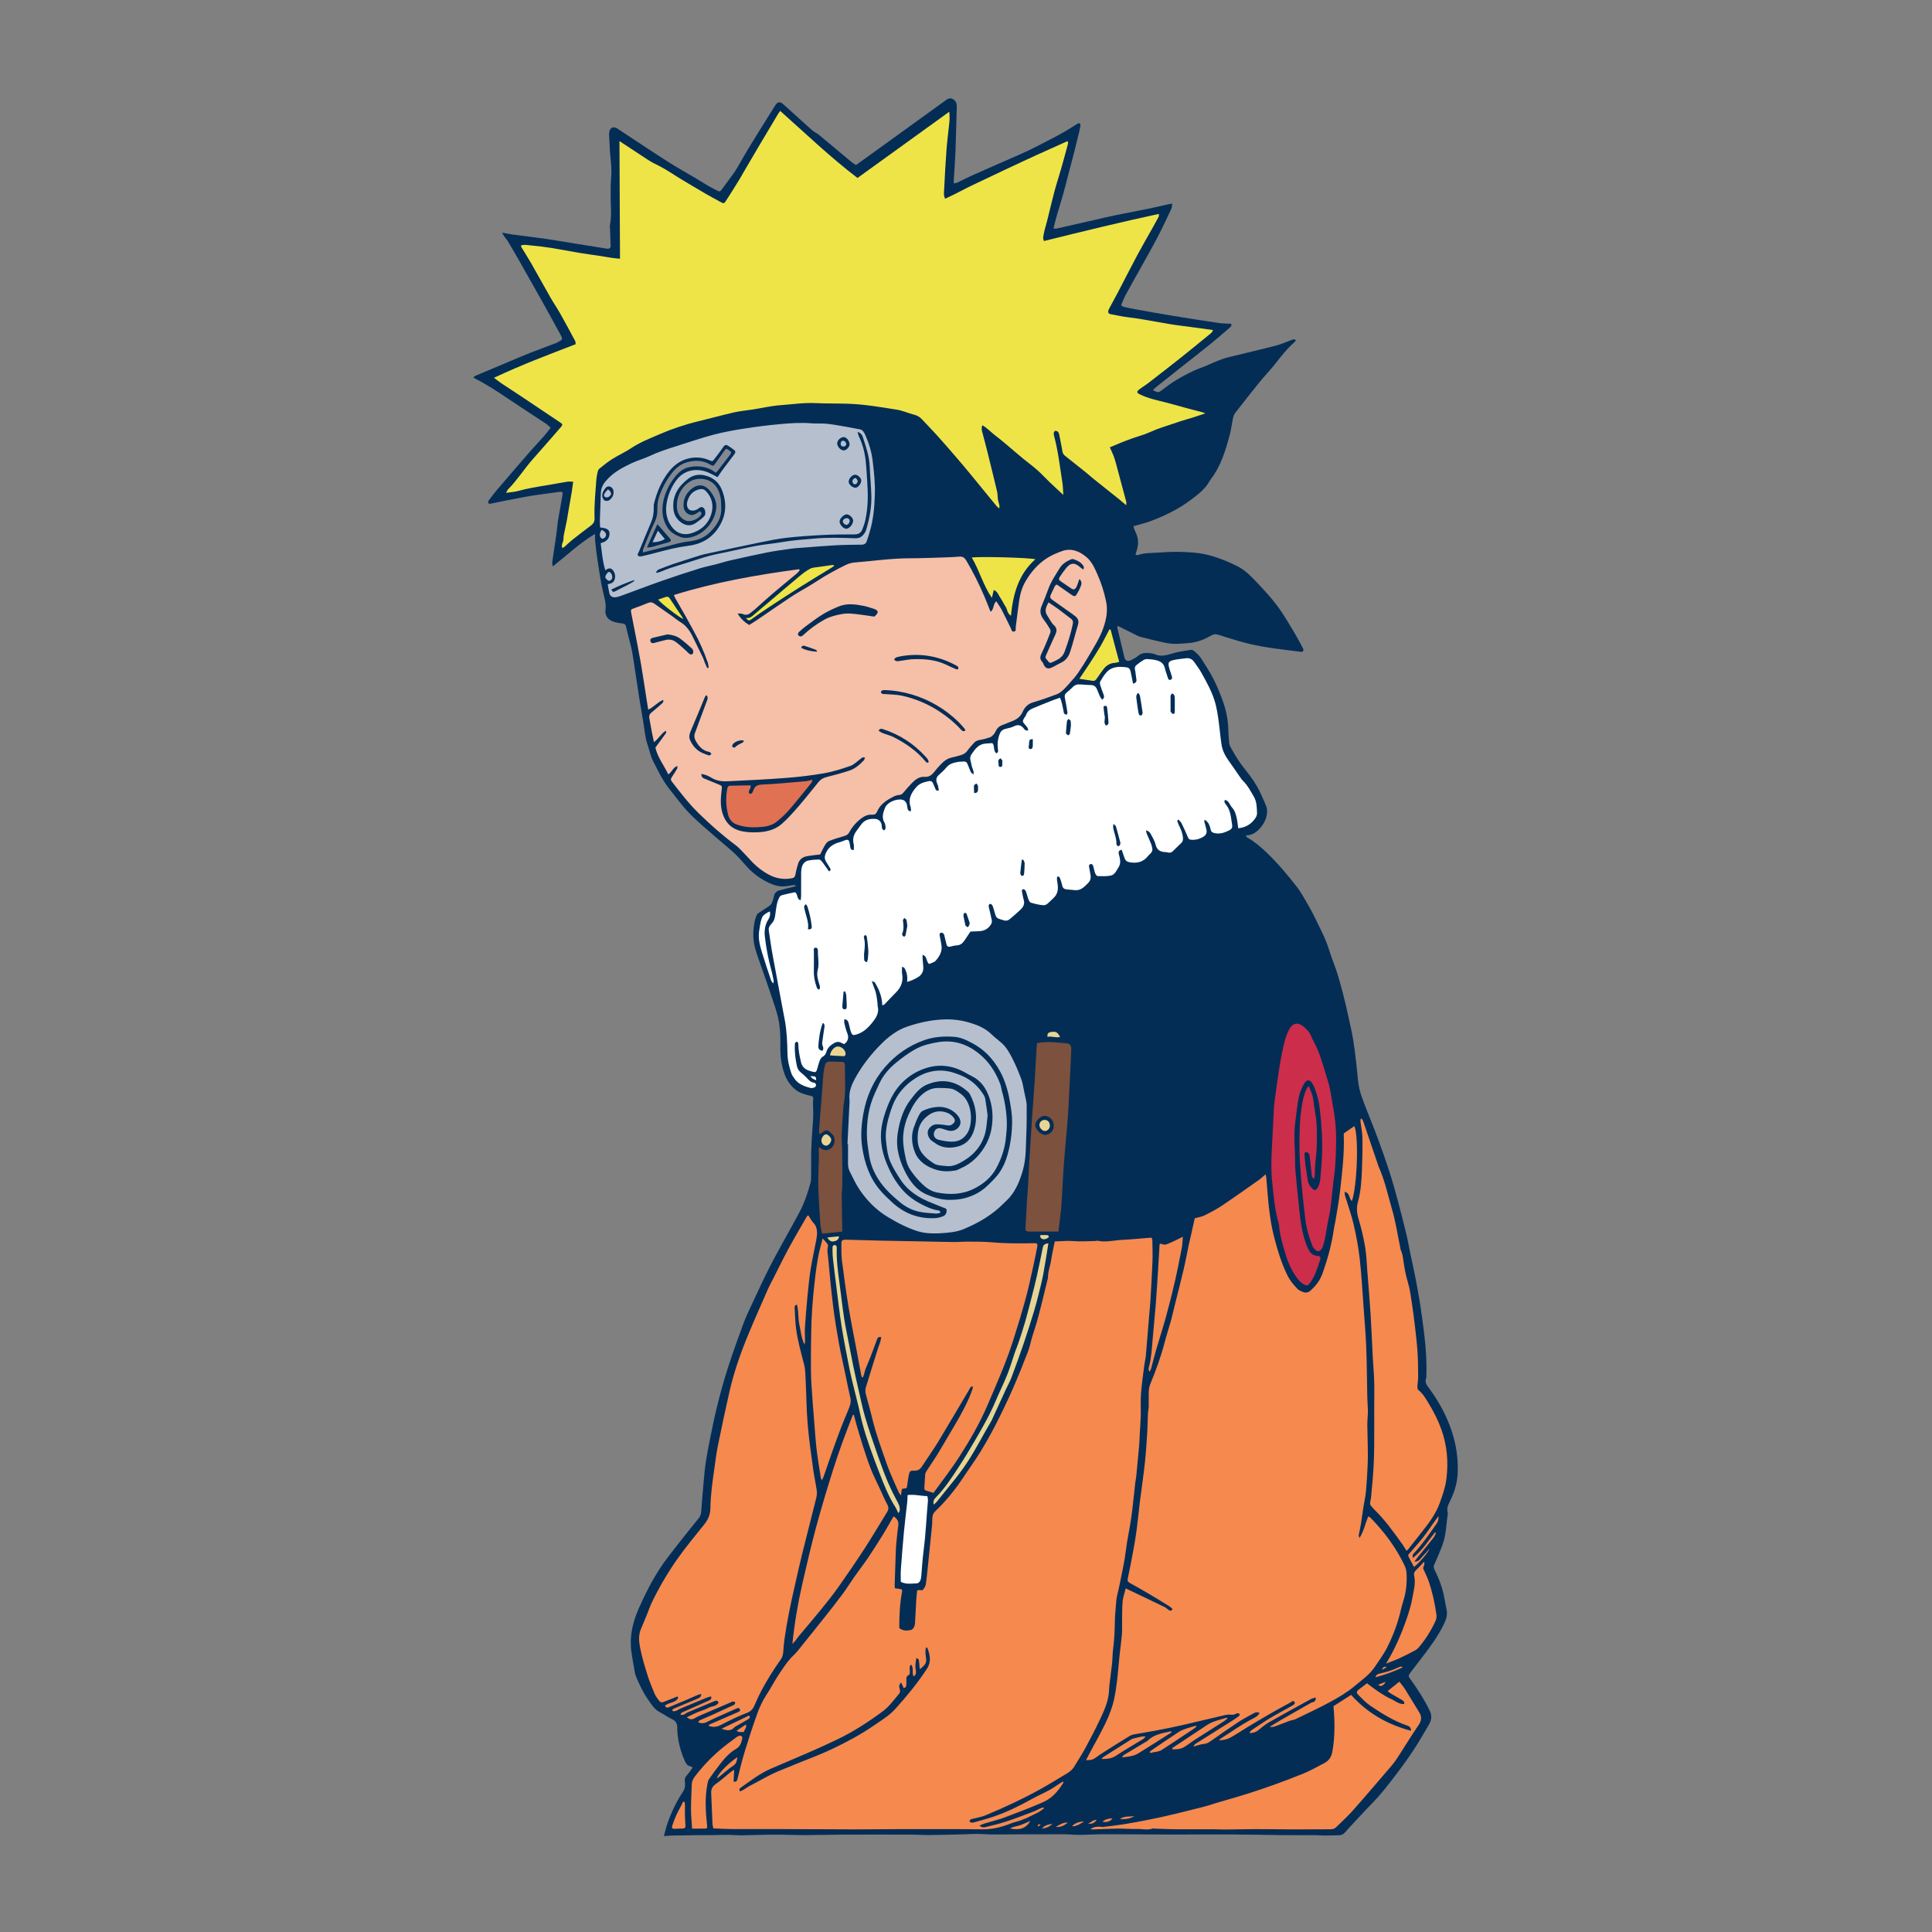 <?xml version="1.0" encoding="utf-8"?>
<!-- Generator: Adobe Illustrator 17.0.0, SVG Export Plug-In . SVG Version: 6.00 Build 0)  -->
<!DOCTYPE svg PUBLIC "-//W3C//DTD SVG 1.1//EN" "http://www.w3.org/Graphics/SVG/1.1/DTD/svg11.dtd">
<svg version="1.1" id="Layer_1" xmlns="http://www.w3.org/2000/svg" xmlns:xlink="http://www.w3.org/1999/xlink" x="0px" y="0px"
	 width="600px" height="600px" viewBox="0 0 600 600" enable-background="new 0 0 600 600" xml:space="preserve">
<rect x="0" y="0" width="600" height="600" fill="#808080" stroke="none"/>
<g>
	<path fill="#042D56" d="M452.728,456.799c0.039-2.637-0.171-5.251-0.693-7.874c-0.586-2.944-1.529-5.738-2.732-8.443
		c-1.455-3.273-3.281-6.354-5.409-9.246c-0.737-1.001-1.577-1.988-0.939-3.38c0.035-0.077,0.005-0.184,0.008-0.277
		c0.158-4.56-0.122-9.099-0.697-13.62c-0.393-3.082-0.791-6.165-1.276-9.234c-0.456-2.886-1.002-5.76-1.557-8.629
		c-0.423-2.185-0.931-4.354-1.386-6.534c-0.435-2.086-0.79-4.19-1.288-6.26c-0.857-3.564-1.76-7.118-2.714-10.656
		c-0.797-2.954-1.624-5.904-2.568-8.815c-1.129-3.483-2.342-6.941-3.617-10.374c-1.292-3.478-2.729-6.902-4.05-10.37
		c-0.625-1.642-1.255-3.301-1.646-5.006c-0.382-1.665-0.485-3.396-0.671-5.102c-0.486-4.469-0.914-8.932-1.876-13.348
		c-1.067-4.896-2.111-9.791-3.502-14.607c-0.372-1.288-0.733-2.581-1.166-3.849c-0.674-1.974-1.495-3.901-2.092-5.896
		c-1.112-3.718-2.968-7.098-4.636-10.562c-0.764-1.587-1.642-3.123-2.533-4.644c-0.914-1.56-1.784-3.169-2.888-4.59
		c-2.934-3.773-6.008-7.434-9.473-10.744c-1.817-1.736-3.724-3.356-5.918-4.611c-0.195-0.111-0.316-0.352-0.555-0.629
		c0.617-0.103,1.084-0.133,1.522-0.261c3.016-0.879,6.122-5.52,4.849-8.907c-0.342-0.911-0.785-1.784-1.157-2.685
		c-0.997-2.417-2.328-4.644-3.877-6.74c-1.076-1.456-2.264-2.833-3.285-4.326c-0.992-1.45-1.861-2.987-2.724-4.52
		c-0.264-0.47-0.421-1.042-0.471-1.582c-0.14-1.525-0.231-3.057-0.284-4.587c-0.114-3.293-0.968-6.424-2.136-9.466
		c-0.78-2.032-1.644-4.046-2.658-5.968c-1.101-2.086-2.378-4.085-3.666-6.065c-0.497-0.764-1.199-1.409-1.88-2.03
		c-0.321-0.293-0.843-0.616-1.216-0.557c-2.006,0.316-4.046,0.58-5.971,1.188c-1.788,0.565-3.464,0.974-5.256,0.182
		c-0.377-0.166-0.803-0.253-1.214-0.302c-1.395-0.164-2.753-0.255-3.955,0.78c-0.658,0.567-1.469,0.979-2.255,1.37
		c-0.953,0.474-1.788,0.134-1.996-0.73c-0.738-3.064-1.477-6.127-2.199-9.194c-0.046-0.197,0.041-0.425,0.078-0.731
		c1.778,0.885,3.458,1.728,5.145,2.557c0.623,0.306,1.237,0.679,1.899,0.848c2.649,0.675,5.301,1.348,7.979,1.894
		c2.428,0.495,4.898,0.233,7.336,0.007c2.339-0.217,4.502-1.059,6.544-2.232c0.491-0.282,1.147-0.544,1.664-0.455
		c1.084,0.186,2.123,0.625,3.187,0.938c2.266,0.666,4.514,1.406,6.808,1.957c5.373,1.291,10.867,1.849,16.336,2.546
		c0.636,0.081,0.93-0.338,0.705-0.968c-0.062-0.173-0.167-0.331-0.256-0.494c-0.732-1.341-1.425-2.705-2.206-4.018
		c-1.375-2.312-2.732-4.639-4.224-6.875c-2.43-3.642-5.421-6.828-8.437-9.984c-1.74-1.82-3.579-3.513-5.926-4.548
		c-1.018-0.449-2.005-0.975-3.039-1.38c-2.158-0.847-4.326-1.623-6.625-2.088c-2.247-0.454-4.509-0.562-6.764-0.662
		c-2.45-0.108-4.921,0.021-7.371,0.198c-2.167,0.156-4.379,0.021-6.482,0.772c-0.181,0.065-0.43-0.059-0.693-0.103
		c0.035-0.247,0.028-0.437,0.091-0.599c0.755-1.925,0.948-3.861,0.143-5.821c-0.193-0.469-0.42-0.924-0.603-1.397
		c-0.138-0.359-0.23-0.735-0.324-1.044c1.858-0.538,3.584-0.923,5.225-1.536c4.448-1.663,8.722-3.723,12.528-6.579
		c2.247-1.687,4.553-3.4,5.95-5.973c0.088-0.162,0.201-0.313,0.314-0.46c3.124-4.074,4.569-8.876,5.877-13.721
		c0.47-1.742,0.668-3.557,1.052-5.325c0.122-0.565,0.341-1.166,0.69-1.615c2.505-3.225,5.025-6.439,7.602-9.607
		c1.611-1.98,3.414-3.808,4.976-5.824c1.767-2.28,3.537-4.537,5.725-6.436c0.218-0.189,0.348-0.479,0.534-0.743
		c-0.732-0.408-1.26-0.049-1.816,0.157c-1.514,0.561-3.003,1.231-4.56,1.63c-4.854,1.241-9.74,2.358-14.603,3.564
		c-1.12,0.278-2.218,0.67-3.292,1.096c-1.723,0.684-3.388,1.523-5.131,2.148c-2.681,0.96-5.168,2.303-7.602,3.735
		c-1.595,0.938-3.089,2.061-4.561,3.189c-1.101,0.843-1.213,0.915-2.861,0.045c0.392-0.371,0.716-0.727,1.088-1.023
		c2.541-2.025,5.091-4.038,7.64-6.053c3.022-2.389,6.068-4.749,9.06-7.174c2.124-1.722,4.181-3.525,6.253-5.309
		c0.329-0.284,0.508-0.671,0.206-1.056c-1.33-0.081-2.627-0.066-3.894-0.254c-4.959-0.738-9.912-1.514-14.859-2.327
		c-3.61-0.593-7.208-1.259-10.809-1.906c-1.228-0.221-2.453-0.459-3.668-0.74c-0.317-0.073-0.59-0.336-0.888-0.515
		c0.506-1.164,0.88-2.221,1.406-3.196c1.453-2.692,2.977-5.345,4.46-8.021c1.846-3.331,3.737-6.639,5.5-10.014
		c1.501-2.874,2.864-5.822,4.248-8.756c0.194-0.411,0.157-0.932,0.257-1.6c-0.588,0.111-0.937,0.167-1.28,0.243
		c-2.036,0.452-4.065,0.94-6.109,1.357c-3.363,0.687-6.74,1.307-10.102,1.997c-2.182,0.448-4.35,0.966-6.522,1.461
		c-3.98,0.908-7.957,1.828-11.939,2.724c-0.268,0.06-0.569-0.031-0.928-0.057c0.375-1.444,0.682-2.748,1.054-4.034
		c0.63-2.181,1.33-4.341,1.945-6.526c0.577-2.051,1.078-4.123,1.618-6.184c0.588-2.24,1.197-4.474,1.77-6.718
		c0.539-2.113,1.049-4.234,1.559-6.354c0.173-0.719,0.344-1.442,0.443-2.173c0.03-0.217-0.137-0.526-0.313-0.679
		c-0.094-0.081-0.434,0.03-0.605,0.142c-2.756,1.8-5.604,3.439-8.542,4.924c-2.155,1.089-4.276,2.246-6.451,3.292
		c-2.004,0.964-4.058,1.826-6.094,2.723c-3.818,1.683-7.647,3.341-11.455,5.046c-1.606,0.719-3.166,1.54-4.759,2.289
		c-0.304,0.143-0.665,0.165-1.129,0.272c0-0.447-0.014-0.717,0.002-0.986c0.178-2.963,0.417-5.924,0.529-8.889
		c0.176-4.683,0.253-9.371,0.403-14.055c0.034-1.056-0.41-1.824-1.275-2.295c-0.853-0.464-1.596,0.002-2.301,0.512
		c-6.474,4.684-12.953,9.363-19.432,14.04c-2.745,1.982-5.495,3.957-8.291,5.97c-0.467-0.31-0.917-0.553-1.302-0.873
		c-3.356-2.792-6.69-5.611-10.057-8.389c-0.725-0.598-1.626-0.988-2.327-1.609c-2.955-2.617-5.864-5.286-8.793-7.932
		c-1.1-0.994-1.85-0.934-2.611,0.279c-2.762,4.404-5.519,8.812-8.237,13.244c-1.235,2.014-2.356,4.096-3.562,6.128
		c-0.496,0.837-1.056,1.639-1.625,2.429c-1.057,1.469-2.137,2.922-3.216,4.375c-0.255,0.344-0.553,0.676-1.047,0.431
		c-0.95-0.472-1.912-0.925-2.829-1.455c-1.324-0.765-2.604-1.606-3.919-2.388c-2.908-1.729-5.88-3.356-8.729-5.177
		c-5.202-3.325-10.334-6.761-15.495-10.15c-0.233-0.153-0.456-0.329-0.707-0.447c-0.879-0.414-1.706-0.104-2.032,0.799
		c-0.139,0.383-0.215,0.816-0.201,1.223c0.043,1.344,0.169,2.685,0.211,4.029c0.095,3.055,0.727,6.078,0.444,9.161
		c-0.169,1.846-0.148,3.711-0.166,5.568c-0.03,3.144,0.412,6.297-0.226,9.429c-0.081,0.395,0.032,0.829,0.047,1.245
		c0.062,1.71,0.132,3.419,0.176,5.13c0.019,0.723-0.42,1.003-1.085,0.919c-0.869-0.11-1.732-0.267-2.597-0.405
		c-2.428-0.389-4.855-0.778-7.282-1.17c-3.07-0.495-6.133-1.037-9.21-1.479c-3.44-0.494-6.893-0.889-10.338-1.351
		c-0.98-0.131-1.95-0.345-3.235-0.577c0.395,0.644,0.63,1.067,0.904,1.463c0.237,0.341,0.563,0.625,0.774,0.979
		c1.186,1.992,2.369,3.987,3.516,6.002c2.386,4.194,4.761,8.393,7.116,12.604c1.948,3.483,3.88,6.975,5.779,10.484
		c0.873,1.614,0.83,1.637-0.768,2.506c-0.122,0.066-0.237,0.149-0.365,0.198c-2.774,1.05-5.559,2.069-8.32,3.151
		c-2.029,0.796-4.027,1.671-6.038,2.513c-3.675,1.539-7.35,3.077-11.021,4.625c-0.107,0.045-0.17,0.195-0.253,0.296
		c-0.074,0.089-0.149,0.179-0.223,0.269c0.214,0.091,0.434,0.17,0.641,0.275c3.57,1.804,6.899,3.997,10.206,6.237
		c3.764,2.55,7.598,4.996,11.387,7.509c0.604,0.4,1.134,0.912,1.806,1.46c-0.793,0.997-1.443,1.89-2.171,2.715
		c-1.475,1.671-3.023,3.276-4.486,4.958c-3.412,3.923-6.8,7.866-10.175,11.821c-0.87,1.02-1.669,2.103-2.464,3.183
		c-0.133,0.181-0.157,0.523-0.086,0.744c0.04,0.125,0.394,0.248,0.576,0.214c1.498-0.286,2.985-0.628,4.482-0.919
		c2.775-0.539,5.545-1.113,8.334-1.565c2.885-0.467,5.792-0.798,8.687-1.206c0.91-0.128,1.122,0.098,0.948,1.06
		c-0.402,2.233-0.794,4.468-1.187,6.702c-0.104,0.592-0.215,1.183-0.29,1.779c-0.161,1.288-0.271,2.583-0.455,3.867
		c-0.406,2.835-0.854,5.664-1.255,8.499c-0.044,0.313,0.102,0.654,0.203,1.226c4.391-3.482,8.277-7.191,13.107-10.1
		c0,0.855-0.051,1.438,0.009,2.008c0.202,1.891,0.388,3.787,0.682,5.665c0.551,3.525,1.004,7.08,1.835,10.542
		c0.434,1.804,0.964,3.484,0.721,5.392c-0.214,1.677,0.641,2.99,2.28,3.584c0.859,0.312,1.784,0.511,2.694,0.589
		c0.743,0.064,1.241,0.211,1.404,1.017c0.183,0.902,0.43,1.791,0.649,2.686c0.429,1.757,0.955,3.498,1.265,5.277
		c0.574,3.287,1.008,6.598,1.525,9.895c0.603,3.85,1.179,7.705,1.872,11.538c0.427,2.363,0.541,4.786,1.314,7.086
		c0.604,1.798,0.974,3.711,1.822,5.384c1.508,2.973,2.96,6.007,5.063,8.636c2.057,2.571,3.996,5.268,6.293,7.608
		c2.725,2.777,5.768,5.245,8.693,7.825c1.74,1.535,3.569,2.972,5.258,4.559c1.28,1.202,2.417,2.559,3.591,3.87
		c1.788,1.997,3.885,3.62,6.247,4.841c1.941,1.003,4.004,1.766,6.285,1.385c0.768-0.128,1.539-0.244,2.312-0.339
		c0.13-0.016,0.276,0.108,0.665,0.275c-0.467,0.158-0.663,0.239-0.866,0.29c-1.477,0.371-2.966,0.7-4.43,1.116
		c-0.855,0.243-1.414,0.842-1.622,1.751c-0.155,0.678-0.318,1.364-0.585,2.002c-0.164,0.391-0.472,0.781-0.818,1.026
		c-1.092,0.776-2.241,1.471-3.348,2.226c-0.259,0.176-0.537,0.43-0.64,0.709c-0.287,0.779-0.569,1.577-0.707,2.392
		c-0.437,2.588-0.475,5.194,0.216,7.738c0.521,1.917,1.233,3.783,1.88,5.665c1.207,3.506,2.473,6.993,3.628,10.516
		c0.749,2.286,1.559,4.588,1.948,6.947c0.397,2.413,0.442,4.906,0.408,7.361c-0.041,2.96,0.269,5.825,1.276,8.618
		c0.727,2.016,1.862,3.701,3.562,5.029c1.096,0.856,2.368,1.234,3.659,1.61c0.555,0.162,1.344,0.179,1.593,0.551
		c0.273,0.408,0.033,1.152,0.039,1.749c0.018,1.716,0.16,3.439,0.05,5.146c-0.271,4.214-0.665,8.419-0.614,12.649
		c0.023,1.894,0.008,3.789-0.013,5.684c-0.005,0.461-0.037,0.938-0.161,1.378c-0.84,2.995-1.79,5.963-3.218,8.73
		c-1.617,3.133-3.391,6.185-5.075,9.283c-1.597,2.936-3.232,5.854-4.732,8.84c-1.728,3.439-3.347,6.934-4.974,10.423
		c-0.999,2.141-2.042,4.273-2.86,6.486c-1.704,4.609-3.362,9.24-4.866,13.918c-1.219,3.79-2.265,7.642-3.237,11.505
		c-0.859,3.41-1.539,6.867-2.244,10.314c-0.5,2.446-0.963,4.903-1.343,7.37c-0.29,1.877-0.449,3.775-0.621,5.668
		c-0.282,3.094-0.566,6.189-0.763,9.289c-0.055,0.874-0.204,1.645-0.748,2.325c-2.059,2.572-4.154,5.117-6.17,7.722
		c-2.103,2.718-4.307,5.381-6.148,8.271c-2.467,3.871-4.551,7.981-6.395,12.193c-1.85,4.226-2.893,8.619-2.272,13.27
		c0.264,1.976,0.64,3.937,0.985,5.902c0.104,0.592,0.202,1.201,0.425,1.752c1.029,2.543,2.208,5.019,3.776,7.28
		c1.047,1.511,2.003,3.107,3.772,3.979c1.245,0.614,2.353,1.518,3.616,2.083c1.376,0.615,1.76,1.624,1.693,2.974
		c-0.007,0.139-0.003,0.279,0.004,0.418c0.165,3.425,1.007,6.687,2.419,9.8c0.329,0.724,0.803,1.358,1.698,1.5
		c0.207,0.032,0.391,0.209,0.663,0.362c-0.61,0.827-1.112,1.663-1.77,2.352c-0.572,0.599-0.772,1.18-0.66,1.992
		c0.147,1.067,0.093,2.145-0.539,3.091c-2.05,3.068-3.61,6.381-4.845,9.846c-0.429,1.203-0.695,2.465-1.122,4.011
		c1.167-0.078,1.983-0.165,2.801-0.181c2.739-0.055,5.479-0.093,8.219-0.122c1.432-0.016,2.864,0.011,4.296-0.005
		c1.523-0.017,3.046-0.094,4.569-0.083c1.438,0.011,2.877,0.162,4.314,0.146c3.293-0.039,6.584-0.193,9.877-0.205
		c3.344-0.012,6.688,0.134,10.032,0.134c3.526,0,7.052-0.109,10.578-0.138c3.573-0.029,7.147-0.02,10.721-0.021
		c3.857-0.002,7.713-0.012,11.57,0.013c1.901,0.012,3.803,0.152,5.703,0.131c3.715-0.041,7.429-0.149,11.143-0.24
		c1.205-0.029,2.41-0.142,3.614-0.126c1.482,0.019,2.962,0.181,4.443,0.193c2.458,0.021,4.916-0.035,7.375-0.045
		c2.547-0.01,5.094,0.001,7.641-0.005c2.456-0.005,4.913-0.046,7.368-0.02c1.617,0.018,3.232,0.185,4.848,0.182
		c1.947-0.003,3.894-0.15,5.841-0.172c2.69-0.03,5.381-0.008,8.071,0.004c5.153,0.022,10.307,0.073,15.46,0.075
		c5.576,0.002,11.152-0.078,16.728-0.047c5.762,0.032,11.523,0.172,17.285,0.231c3.294,0.034,6.589-0.007,9.883,0.004
		c0.788,0.003,1.576,0.114,2.364,0.112c1.712-0.004,3.426-0.018,5.136-0.096c0.426-0.02,0.914-0.209,1.242-0.48
		c0.522-0.431,0.927-1.003,1.394-1.504c2.531-2.711,5.018-5.464,7.612-8.113c2.64-2.696,4.922-5.681,7.197-8.668
		c1.938-2.544,3.813-5.144,5.571-7.815c1.681-2.555,3.195-5.222,4.743-7.862c0.79-1.347,0.937-2.682,0.199-4.214
		c-1.681-3.49-3.769-6.711-6.025-9.836c-0.673-0.932-0.684-1.076,0.056-2.037c1.358-1.764,2.693-3.546,4.055-5.307
		c2.388-3.085,4.637-6.248,6.348-9.784c0.718-1.483,1.143-2.906,0.787-4.539c-0.316-1.45-0.542-2.919-0.847-4.372
		c-0.566-2.695-1.54-5.248-2.771-7.708c-0.29-0.579-0.525-1.099-0.185-1.832c0.916-1.975,1.76-3.988,2.524-6.027
		c1.203-3.208,1.199-6.637,1.691-9.975c-0.525-1.482,0.196-2.7,0.809-3.957C451.861,463.037,452.681,459.993,452.728,456.799z"/>
	<path fill="#CC2D4B" d="M406.385,337.263c0.766,1.545,1.288,2.857,1.488,4.285c0.168,1.192,0.269,2.397,0.5,3.577
		c0.693,3.54,0.646,7.121,0.571,10.694c-0.044,2.078-0.364,4.149-0.527,6.225c-0.069,0.879-0.035,1.765-0.084,2.646
		c-0.024,0.43-0.13,0.856-0.219,1.412c-0.762-0.436-0.72-0.995-0.776-1.535c-0.189-1.843-0.4-3.683-0.609-5.523
		c-0.026-0.229-0.016-0.527-0.151-0.665c-0.264-0.269-0.635-0.641-0.935-0.618c-0.456,0.035-0.557,0.506-0.504,0.98
		c0.103,0.92,0.118,1.851,0.239,2.768c0.211,1.603,0.497,3.197,0.711,4.8c0.19,1.429,0.922,2.491,2.122,3.355
		c0.746-0.265,1.141-0.876,1.384-1.586c0.194-0.567,0.376-1.158,0.427-1.75c0.223-2.636,0.483-5.273,0.569-7.915
		c0.153-4.695-0.169-9.373-0.711-14.039c-0.248-2.135-0.761-4.188-1.502-6.192c-0.192-0.52-0.432-1.028-0.704-1.512
		c-0.832-1.481-1.838-1.576-2.667-0.11c-0.699,1.236-1.329,2.589-1.609,3.967c-0.516,2.54-0.756,5.137-1.104,7.711
		c-0.438,3.238-0.315,6.482-0.14,9.731c0.098,1.809,0.001,3.63,0.142,5.434c0.246,3.138,0.603,6.267,0.925,9.399
		c0.218,2.12,0.404,4.246,0.698,6.356c0.398,2.852,1.045,5.647,2.179,8.315c0.602,1.417,1.4,2.482,3.112,2.563
		c0.731,0.034,1.022,0.451,0.791,1.148c-0.845,2.55-1.571,5.161-3.235,7.353c-0.573,0.756-0.944,0.821-1.771,0.377
		c-1.057-0.567-1.802-1.453-2.471-2.408c-1.643-2.346-2.708-4.95-3.5-7.692c-0.8-2.767-1.619-5.522-1.826-8.415
		c-0.007-0.092-0.012-0.187-0.038-0.275c-1.239-4.251-1.614-8.65-2.068-13.019c-0.363-3.498-0.301-7.03-0.09-10.552
		c0.247-4.125,0.386-8.257,0.639-12.381c0.105-1.709,0.345-3.414,0.596-5.11c0.596-4.032,1.061-8.095,1.918-12.072
		c0.532-2.466,0.992-5.007,2.208-7.301c0.991-1.869,2.512-2.325,4.214-1.054c1.037,0.775,1.955,1.684,2.501,2.932
		c0.65,1.485,1.467,2.897,2.109,4.384c0.548,1.27,0.994,2.589,1.412,3.909c0.768,2.428,1.54,4.858,2.197,7.318
		c0.393,1.471,0.566,3,0.845,4.502c0.783,4.206,1.4,8.44,1.305,12.722c-0.078,3.519-0.105,7.044-0.591,10.551
		c-0.484,3.491-0.757,7.01-1.189,10.509c-0.17,1.376-0.531,2.728-0.783,4.095c-0.31,1.683-0.577,3.375-0.902,5.055
		c-0.158,0.817-0.397,1.619-0.617,2.423c-0.061,0.221-0.164,0.437-0.286,0.632c-0.711,1.138-1.373,1.221-2.32,0.24
		c-0.312-0.323-0.578-0.733-0.739-1.151c-1.105-2.865-1.919-5.806-2.231-8.875c-0.333-3.275-0.77-6.541-1.037-9.821
		c-0.313-3.835-0.665-7.681-0.685-11.523c-0.024-4.45,0.017-8.911,0.774-13.336c0.3-1.754,0.67-3.444,1.445-5.039
		C405.899,337.928,406.075,337.723,406.385,337.263z"/>
	<path fill="#7C513D" d="M328.713,382.476c-1.675,0-3.245-0.001-4.814,0c-1.392,0.001-2.786,0.029-4.177-0.003
		c-1.193-0.028-1.314-0.257-1.237-1.418c0.177-2.683,0.285-5.371,0.446-8.056c0.113-1.896,0.287-3.788,0.397-5.684
		c0.129-2.218,0.197-4.439,0.328-6.657c0.24-4.075,0.491-8.15,0.767-12.223c0.284-4.2,0.626-8.397,0.901-12.598
		c0.24-3.657,0.421-7.318,0.634-10.977c0.016-0.27,0.072-0.538,0.125-0.91c1.993-0.42,3.976-0.37,5.962-0.226
		c0.921,0.067,1.839,0.203,2.761,0.245c1.318,0.06,1.918,0.536,1.884,1.844c-0.072,2.729-0.24,5.457-0.369,8.184
		c-0.015,0.324-0.039,0.648-0.055,0.972c-0.201,3.892-0.335,7.79-0.617,11.676c-0.366,5.041-0.894,10.069-1.268,15.109
		c-0.309,4.162-0.465,8.336-0.747,12.501c-0.126,1.85-0.395,3.69-0.602,5.535C328.938,380.613,328.837,381.434,328.713,382.476z
		 M327.246,349.596c0.001-1.416-0.755-2.474-2.1-2.942c-1.044-0.363-2.081,0.105-2.99,1.213c-0.713,0.869-0.86,1.836-0.291,2.7
		c0.629,0.956,1.5,1.771,2.76,1.913c0.087,0.01,0.179-0.046,0.27-0.061C326.333,352.175,327.245,351.081,327.246,349.596z
		 M261.557,381.206c-0.053-3.155-0.127-6.31-0.152-9.465c-0.009-1.11,0.123-2.22,0.15-3.331c0.041-1.66,0.067-3.321,0.062-4.982
		c-0.005-2.042-0.036-4.084-0.078-6.125c-0.036-1.759-0.197-3.521-0.135-5.276c0.099-2.777,0.339-5.55,0.521-8.324
		c0.012-0.185,0.024-0.372,0.059-0.553c0.798-4.095,0.371-8.231,0.415-12.35c0.006-0.589-0.284-1.003-0.9-1.029
		c-1.294-0.055-2.591-0.098-3.885-0.081c-0.716,0.009-1.247,0.426-1.423,1.13c-0.201,0.803-0.372,1.623-0.451,2.445
		c-0.176,1.844-0.283,3.694-0.425,5.541c-0.135,1.755-0.282,3.509-0.419,5.263c-0.137,1.755-0.297,3.509-0.39,5.267
		c-0.049,0.926-0.301,1.872,0.036,2.917c0.297-0.199,0.489-0.311,0.664-0.446c1.384-1.073,1.673-1.062,2.945,0.141
		c0.202,0.191,0.409,0.383,0.579,0.602c0.888,1.142,0.432,3.437-0.806,4.165c-1.224,0.72-2.36,0.587-3.531-0.513
		c-0.071,0.482-0.153,0.777-0.15,1.072c0.008,0.739,0.093,1.478,0.078,2.216c-0.034,1.668-0.132,3.335-0.161,5.003
		c-0.03,1.718-0.075,3.44,0.002,5.156c0.16,3.563,0.371,7.124,0.619,10.681c0.063,0.902,0.342,1.789,0.544,2.789
		c2.138-0.215,4.14-0.417,6.232-0.628C261.557,381.934,261.563,381.57,261.557,381.206z"/>
	<path fill="#EFE447" d="M192.384,43.821c1.143,0.752,2.332,1.533,3.521,2.316c1.746,1.149,3.493,2.298,5.238,3.449
		c1.156,0.763,2.385,1.371,3.628,1.988c2.195,1.09,4.212,2.536,6.32,3.806c2.701,1.628,5.408,3.247,8.133,4.834
		c1.516,0.883,3.079,1.682,4.609,2.54c0.864,0.484,1.01,0.542,1.581-0.325c1.428-2.166,2.783-4.382,4.151-6.587
		c0.463-0.747,0.874-1.526,1.318-2.285c1.499-2.56,2.993-5.123,4.505-7.675c2.076-3.506,4.166-7.003,6.254-10.502
		c0.165-0.277,0.367-0.532,0.648-0.937c7.926,7.038,15.532,14.37,24.017,20.827c9.493-6.851,18.89-13.633,28.503-20.571
		c0.11,1.263,0.118,2.305,0.016,3.338c-0.273,2.764-0.658,5.519-0.867,8.287c-0.311,4.114-0.534,8.236-0.734,12.358
		c-0.046,0.938-0.265,1.931,0.298,3.037c3.234-1.458,6.275-3.2,9.443-4.67c3.152-1.463,6.276-2.984,9.421-4.462
		c3.189-1.5,6.381-2.996,9.586-4.462c3.156-1.444,6.331-2.848,9.593-4.313c0.049,0.269,0.185,0.54,0.126,0.759
		c-0.692,2.597-1.393,5.191-2.131,7.775c-0.688,2.408-1.477,4.788-2.124,7.207c-0.767,2.867-1.422,5.764-2.142,8.644
		c-0.292,1.168-0.652,2.319-0.941,3.487c-0.177,0.717-0.321,1.449-0.391,2.182c-0.031,0.325,0.158,0.672,0.241,0.989
		c11.905-2.945,23.676-5.839,35.709-8.424c-0.036,0.371,0.018,0.694-0.103,0.925c-0.693,1.312-1.424,2.604-2.148,3.899
		c-1.496,2.673-3.04,5.319-4.482,8.02c-2.032,3.806-3.984,7.654-5.98,11.478c-0.709,1.358-1.452,2.699-2.175,4.05
		c-0.263,0.491-0.558,0.971-0.761,1.487c-0.287,0.733-0.017,1.162,0.747,1.3c1.82,0.328,3.63,0.746,5.464,0.962
		c5.576,0.655,11.042,1.986,16.617,2.647c3.16,0.375,6.308,0.851,9.625,1.304c-0.194,0.347-0.278,0.673-0.488,0.846
		c-3.118,2.559-6.232,5.123-9.389,7.633c-3.375,2.684-6.787,5.323-10.201,7.959c-0.917,0.708-1.925,1.298-2.838,2.009
		c-0.894,0.697-0.78,1.048,0.232,1.544c2.526,1.238,5.252,1.797,7.952,2.471c2.201,0.549,4.375,1.204,6.566,1.795
		c1.612,0.435,3.232,0.839,4.846,1.263c0.208,0.055,0.407,0.146,0.955,0.346c-1.49,0.498-2.658,0.907-3.837,1.278
		c-1.236,0.389-2.489,0.724-3.724,1.115c-1.238,0.391-2.464,0.82-3.694,1.235c-1.274,0.43-2.56,0.827-3.816,1.303
		c-1.213,0.46-2.38,1.042-3.595,1.495c-1.215,0.454-2.473,0.793-3.698,1.222c-1.226,0.43-2.442,0.891-3.65,1.371
		c-1.198,0.477-2.379,0.995-3.677,1.54c0.406,0.901,0.812,1.712,1.138,2.554c0.3,0.776,0.54,1.577,0.758,2.381
		c1.08,3.98,2.147,7.962,3.203,11.948c0.067,0.251,0.009,0.536,0.009,1.095c-0.851-0.712-1.52-1.293-2.211-1.846
		c-2.713-2.173-5.438-4.332-8.149-6.507c-0.688-0.552-1.327-1.163-2.014-1.715c-2.204-1.771-4.411-3.539-6.638-5.282
		c-0.475-0.372-0.71-0.794-0.811-1.386c-0.288-1.692-0.632-3.375-0.964-5.059c-0.144-0.73-0.426-1.339-1.33-1.307
		c-0.579,0.492-0.431,1.078-0.272,1.674c1.257,4.717,1.786,9.564,2.55,14.369c0.184,1.158,0.184,2.345,0.293,3.856
		c-1.581-1.472-2.929-2.699-4.244-3.961c-1.306-1.252-2.529-2.596-3.882-3.795c-1.387-1.229-2.899-2.315-4.332-3.493
		c-1.398-1.15-2.759-2.345-4.148-3.507c-1.425-1.191-2.818-2.427-4.309-3.529c-1.416-1.047-2.595-2.417-4.219-3.351
		c-0.385,0.868-0.211,1.507-0.023,2.189c0.603,2.184,1.149,4.384,1.711,6.579c0.206,0.806,0.396,1.617,0.593,2.426
		c0.771,3.151,1.566,6.296,2.298,9.455c0.184,0.793,0.13,1.637,0.255,2.447c0.09,0.583,0.315,1.144,0.441,1.723
		c0.054,0.247,0.009,0.516,0.009,1.019c-0.376-0.298-0.637-0.44-0.812-0.653c-2.736-3.333-5.451-6.682-8.191-10.012
		c-1.445-1.756-2.91-3.495-4.395-5.218c-1.939-2.25-3.88-4.498-5.868-6.704c-1.553-1.724-3.193-3.37-4.765-5.078
		c-0.682-0.741-1.454-1.204-2.451-1.454c-1.797-0.451-3.523-1.26-5.338-1.552c-5.083-0.818-10.169-1.693-15.331-1.856
		c-3.337-0.106-6.682-0.032-10.016-0.19c-3.64-0.172-7.226,0.384-10.829,0.648c-2.857,0.209-5.681,0.875-8.522,1.322
		c-1.971,0.311-3.974,0.475-5.914,0.917c-3.755,0.855-7.467,1.894-11.211,2.795c-4.117,0.99-8.123,2.36-11.988,4.025
		c-2.962,1.276-6.001,2.455-8.727,4.283c-1.879,1.26-3.979,2.185-5.898,3.391c-1.406,0.884-2.693,1.961-3.996,2.999
		c-0.262,0.209-0.43,0.612-0.51,0.956c-0.18,0.765-0.339,1.544-0.397,2.326c-0.299,4.028-0.732,8.052-0.566,12.102
		c0.039,0.962-0.341,1.668-1.124,2.251c-1.97,1.465-3.912,2.968-5.837,4.493c-0.798,0.632-1.516,1.363-2.284,2.035
		c-0.195,0.171-0.438,0.285-0.758,0.488c-0.507-1.092,0.371-1.899,0.35-2.833c-0.023-1.002,0.287-2.015,0.477-3.019
		c0.181-0.954,0.412-1.898,0.589-2.853c0.187-1.003,0.331-2.014,0.502-3.02c0.163-0.958,0.337-1.915,0.505-2.873
		c0.176-1.006,0.363-2.01,0.521-3.018c0.149-0.948,0.266-1.9,0.418-3.01c-0.763,0-1.352-0.077-1.915,0.014
		c-2.195,0.353-4.377,0.785-6.572,1.138c-2.876,0.463-5.745,0.936-8.56,1.719c-1.142,0.318-2.354,0.379-3.791,0.596
		c0.271-0.494,0.375-0.842,0.601-1.07c2.906-2.936,5.077-6.472,7.827-9.538c2.882-3.212,5.68-6.5,8.527-9.744
		c0.71-0.809,0.679-0.961-0.235-1.57c-4.092-2.725-8.166-5.477-12.255-8.206c-1.967-1.313-3.962-2.585-5.928-3.899
		c-0.718-0.48-1.39-1.03-2.311-1.718c2.274-1.022,4.306-1.963,6.361-2.85c2.084-0.9,4.184-1.763,6.288-2.614
		c2.064-0.835,4.14-1.64,6.215-2.447c2.102-0.817,4.21-1.621,6.523-2.511c-0.04-0.239-0.007-0.712-0.196-1.065
		c-1.528-2.864-3.07-5.721-4.666-8.547c-0.936-1.657-2.021-3.228-2.966-4.88c-2.027-3.546-3.987-7.129-6.013-10.675
		c-0.943-1.65-1.976-3.248-2.96-4.875c-0.089-0.148-0.117-0.333-0.205-0.596c0.947-0.386,1.874-0.144,2.742-0.07
		c2.217,0.189,4.432,0.458,6.63,0.805c2.971,0.469,5.922,1.066,8.89,1.56c2.105,0.351,4.224,0.613,6.334,0.934
		c1.238,0.188,2.467,0.432,3.706,0.612c0.81,0.118,1.63,0.167,2.468,0.249C192.493,68.082,192.439,55.995,192.384,43.821z
		 M301.796,173.173c2.35,3.931,3.469,8.442,6.234,12.51c0.236-0.959,0.402-1.637,0.606-2.466c1.21,0.482,1.452,1.63,2.037,2.444
		c0.617,0.859,1.019,1.873,1.623,2.743c0.579,0.834,0.443,2.076,1.664,2.821c0.659-6.704,2.301-12.831,7.578-17.548
		C319.435,173.16,303.085,172.754,301.796,173.173z M344.547,195.44c-0.915,1.733-1.778,3.496-2.759,5.192
		c-1.019,1.763-2.131,3.475-3.24,5.185c-1.066,1.644-2.179,3.257-3.344,4.992c1.543,0.232,2.866,0.432,4.189,0.629
		c0.599,0.089,0.912-0.249,1.223-0.715c0.667-1.003,1.388-1.971,2.107-2.938c0.913-1.228,2.133-1.873,3.675-1.949
		c0.408-0.02,0.808-0.215,1.178-0.319c-0.489-1.805-0.928-3.41-1.357-5.019c-0.438-1.643-0.865-3.29-1.297-4.935
		C344.798,195.521,344.673,195.48,344.547,195.44z M258.928,175.494c-0.228,0-0.459-0.026-0.683,0.004
		c-1.326,0.182-2.653,0.362-3.975,0.573c-0.903,0.144-1.899,0.146-2.673,0.555c-1.216,0.642-2.332,1.51-3.396,2.394
		c-3.243,2.694-6.439,5.444-9.657,8.167c-1.483,1.255-3.002,2.47-4.45,3.764c-0.659,0.589-1.284,1.132-2.431,0.963
		c0.55,0.748,0.909,0.971,1.6,0.474c1.918-1.378,3.867-2.714,5.84-4.013c3.098-2.04,6.206-4.066,9.343-6.043
		c3.213-2.024,6.467-3.982,9.701-5.972c0.298-0.184,0.582-0.392,0.873-0.588C258.989,175.68,258.958,175.587,258.928,175.494z
		 M212.203,192.239c-0.15-0.278-0.235-0.471-0.352-0.644c-0.594-0.883-1.205-1.755-1.795-2.641c-0.714-1.07-1.392-2.165-2.135-3.215
		c-0.163-0.23-0.579-0.484-0.804-0.429c-0.871,0.215-1.711,0.551-2.719,0.896C205.376,187.479,211.042,191.826,212.203,192.239z"/>
	<path fill="#FFFFFF" d="M365.587,254.813c0.136,0.409,0.225,0.842,0.416,1.223c0.622,1.246,1.194,2.495,1.356,3.908
		c0.084,0.739,0.043,1.354-0.551,1.897c-0.885,0.809-1.709,1.684-2.578,2.511c-0.429,0.409-0.944,0.564-1.543,0.393
		c-0.266-0.076-0.549-0.113-0.826-0.124c-1.548-0.062-2.573-0.65-2.974-2.316c-0.266-1.105-0.896-2.132-1.432-3.158
		c-0.292-0.561-0.692-1.09-1.557-1.263c0.083,0.392,0.102,0.699,0.214,0.968c0.444,1.071,0.948,2.119,1.365,3.2
		c0.215,0.557,0.36,1.161,0.409,1.754c0.026,0.319-0.155,0.706-0.353,0.982c-0.268,0.373-0.683,0.638-0.964,1.003
		c-1.433,1.863-3.322,2.379-5.57,2.02c-0.752-0.12-1.349-0.37-1.654-1.081c-0.236-0.55-0.404-1.129-0.602-1.696
		c-0.131-0.375-0.26-0.751-0.396-1.143c-0.847,0.15-1.033,0.606-0.917,1.232c0.085,0.456,0.243,0.897,0.334,1.352
		c0.204,1.024,0.189,1.98-0.431,2.933c-0.638,0.981-1.121,2.224-2.3,2.489c-1.331,0.299-2.759,0.215-4.142,0.184
		c-0.266-0.006-0.626-0.501-0.757-0.842c-0.265-0.689-0.382-1.433-0.601-2.142c-0.122-0.394-0.298-0.874-0.831-0.743
		c-0.589,0.144-0.551,0.614-0.437,1.12c0.173,0.769,0.266,1.555,0.41,2.331c0.187,1.001-0.13,1.823-0.84,2.524
		c-1.095,1.082-2.149,2.246-3.893,2.124c-0.915-0.064-1.828-0.164-2.741-0.256c-0.733-0.074-1.167-0.447-1.323-1.202
		c-0.14-0.679-0.361-1.346-0.593-2.001c-0.132-0.374-0.24-0.835-0.915-0.794c-0.047,0.225-0.158,0.478-0.14,0.723
		c0.04,0.554,0.144,1.104,0.22,1.655c0.226,1.636,0.031,3.145-1.294,4.319c-0.243,0.215-0.445,0.477-0.693,0.684
		c-0.741,0.618-1.386,1.595-2.403,1.539c-1.322-0.073-2.643-0.426-3.926-0.795c-0.334-0.096-0.603-0.666-0.76-1.074
		c-0.316-0.82-0.492-1.695-0.818-2.51c-0.109-0.272-0.528-0.634-0.755-0.602c-0.56,0.08-0.457,0.6-0.376,1.012
		c0.16,0.812,0.302,1.632,0.525,2.427c0.352,1.255-0.244,2.172-1.059,2.958c-1.034,0.997-2.147,1.914-3.235,2.854
		c-0.612,0.529-1.306,0.665-2.08,0.38c-0.392-0.144-0.793-0.268-1.196-0.374c-0.646-0.17-1.044-0.582-1.233-1.206
		c-0.215-0.709-0.407-1.425-0.627-2.133c-0.177-0.57-0.306-1.187-1.005-1.375c-0.544,0.203-0.504,0.654-0.419,1.053
		c0.28,1.311,0.628,2.608,0.891,3.921c0.075,0.376,0.073,0.856-0.099,1.178c-0.723,1.355-1.873,2.174-3.421,2.32
		c-1.01,0.095-2.028,0.098-3.077,0.144c-0.609,0.911-1.246,1.87-1.889,2.825c-0.571,0.849-1.284,1.424-2.383,1.471
		c-0.642,0.027-1.278,0.225-1.912,0.37c-0.633,0.145-1.096,0.053-1.255-0.685c-0.165-0.762-0.372-1.516-0.563-2.272
		c-0.08-0.315-0.101-0.672-0.273-0.926c-0.149-0.221-0.474-0.453-0.719-0.45c-0.415,0.005-0.659,0.335-0.589,0.776
		c0.101,0.641,0.24,1.275,0.359,1.913c0.068,0.365,0.124,0.732,0.191,1.097c0.367,1.983-0.549,3.556-1.761,4.932
		c-0.466,0.529-1.341,0.699-2.021,1.028c-1.042-0.721-0.503-2.401-2.058-2.847c0,0.435-0.022,0.816,0.005,1.194
		c0.062,0.874,0.171,1.744,0.221,2.618c0.082,1.446-0.57,2.528-1.798,3.224c-0.95,0.538-1.94,1.023-3.243,1.369
		c0.211-1.68-0.074-3.096-0.861-4.377c-0.074-0.121-0.304-0.145-0.696-0.317c-0.003,0.818-0.106,1.498,0.009,2.139
		c0.412,2.292-0.241,4.189-1.887,5.812c-1.22,1.204-2.372,2.477-3.57,3.704c-0.137,0.141-0.375,0.183-0.697,0.331
		c-0.08-2.693-0.99-4.977-2.317-7.11c-0.108-0.174-0.432-0.215-0.938-0.447c0.332,0.952,0.534,1.646,0.813,2.308
		c0.661,1.566,0.802,3.23,0.982,4.889c0.02,0.184-0.029,0.383,0.019,0.556c0.574,2.052-0.449,3.605-1.618,5.087
		c-1.311,1.662-2.813,3.092-4.91,3.745c-1.096,0.341-1.402,0.256-1.785-0.846c-0.288-0.829-0.417-1.711-0.662-2.557
		c-0.175-0.604-0.353-1.256-1.379-1.306c0,0.453-0.075,0.857,0.014,1.221c0.242,0.99,0.474,1.996,0.856,2.935
		c0.552,1.358,0.476,2.508-0.863,3.546c-0.239-0.097-0.585-0.193-0.885-0.37c-0.712-0.419-1.437-0.393-2.123-0.029
		c-1.175,0.624-2.165,1.461-2.557,2.8c-0.204,0.7-0.521,1.2-1.216,1.568c-0.424,0.225-0.724,0.822-0.915,1.315
		c-0.332,0.858-0.525,1.768-0.795,2.65c-0.234,0.763-0.464,0.883-1.229,0.677c-0.445-0.119-0.897-0.223-1.326-0.385
		c-1.243-0.467-2.095-1.236-2.415-2.632c-0.416-1.816-0.805-3.621-0.82-5.491c-0.001-0.183-0.009-0.392-0.095-0.54
		c-0.082-0.14-0.295-0.322-0.41-0.297c-0.19,0.04-0.394,0.202-0.503,0.37c-0.089,0.137-0.057,0.358-0.067,0.543
		c-0.125,2.29,0.173,4.54,0.659,6.77c0.187,0.858,0.709,1.486,1.383,2.027c0.531,0.426,1.035,0.891,1.513,1.377
		c0.706,0.719,1.308,1.548,2.455,1.64c0.213,0.017,0.531,0.389,0.558,0.626c0.029,0.255-0.16,0.69-0.371,0.784
		c-0.401,0.179-0.923,0.318-1.329,0.216c-2.005-0.504-3.919-1.215-5.128-3.064c-0.303-0.463-0.646-0.927-0.822-1.441
		c-0.688-2.021-1.186-4.073-1.221-6.242c-0.056-3.435-0.205-6.87-0.815-10.264c-0.205-1.139-0.439-2.273-0.652-3.411
		c-0.799-4.28-1.597-8.56-2.392-12.84c-0.356-1.915-0.731-3.826-1.051-5.747c-0.327-1.965-0.593-3.941-0.896-5.911
		c-0.137-0.889,0.348-1.554,0.883-2.109c0.696-0.721,0.954-1.572,1.098-2.498c0.185-1.191,0.296-2.398,0.548-3.575
		c0.162-0.761,0.452-1.516,0.817-2.203c0.163-0.308,0.625-0.545,0.996-0.64c1.254-0.32,2.528-0.563,3.781-0.832
		c1.035,0.481,0.359,2.063,1.767,2.496c0.06-0.444,0.152-0.821,0.154-1.198c0.013-2.405-0.002-4.81,0.011-7.215
		c0.003-0.509,0.042-1.025,0.135-1.525c0.221-1.188,0.878-2.117,2.061-2.396c1.069-0.252,2.198-0.277,3.304-0.323
		c0.268-0.011,0.609,0.237,0.811,0.461c0.402,0.445,0.735,0.952,1.087,1.44c0.429,0.595,0.849,1.198,1.256,1.773
		c0.623-0.259,0.554-0.61,0.346-0.96c-0.404-0.678-0.832-1.341-1.248-2.013c-0.529-0.856-0.525-1.665-0.11-2.629
		c0.856-1.987,2.401-2.965,4.385-3.468c0.492-0.125,0.96-0.346,1.437-0.529c1.075-0.412,1.396-0.232,1.606,0.922
		c0.083,0.455,0.135,0.917,0.233,1.368c0.098,0.448,0.36,0.728,1.037,0.701c0-0.63,0.122-1.276-0.024-1.855
		c-0.381-1.519-0.053-2.841,0.849-4.068c0.467-0.635,0.953-1.257,1.401-1.905c1.145-1.657,2.794-2.01,4.654-1.826
		c0.832,0.082,1.574,0.793,1.769,1.727c0.085,0.407,0.031,0.853,0.163,1.238c0.084,0.246,0.393,0.415,0.601,0.618
		c0.17-0.246,0.493-0.5,0.481-0.736c-0.032-0.594-0.071-1.267-0.364-1.754c-0.954-1.587-0.367-3.2,0.186-4.565
		c0.472-1.163,1.786-1.961,3.119-2.366c0.396-0.12,0.82-0.171,1.235-0.204c1.465-0.119,2.275,0.531,2.512,1.978
		c0.067,0.41,0.093,0.845,0.259,1.213c0.098,0.218,0.435,0.328,0.665,0.487c0.094-0.052,0.188-0.104,0.282-0.156
		c-0.048-0.43-0.023-0.884-0.156-1.285c-0.811-2.44,0.223-4.261,1.763-6.058c1.07-1.248,2.421-1.568,3.871-1.883
		c0.756-0.165,1.144,0.154,1.411,0.775c0.238,0.554,0.461,1.115,0.699,1.669c0.159,0.369,0.387,0.634,1.032,0.443
		c-0.07-0.454-0.113-0.931-0.224-1.392c-0.086-0.356-0.274-0.685-0.389-1.035c-0.322-0.98-0.122-1.771,0.711-2.47
		c0.85-0.713,1.649-1.507,2.368-2.353c0.992-1.168,2.349-1.395,3.716-1.654c0.136-0.026,0.279-0.006,0.418-0.018
		c2.029-0.178,2.023-0.177,2.754,1.786c0.194,0.521,0.402,1.041,0.664,1.529c0.111,0.206,0.381,0.326,0.775,0.643
		c0-0.49,0.054-0.753-0.01-0.983c-0.187-0.669-0.518-1.311-0.614-1.99c-0.153-1.084-0.84-2.092-0.004-3.307
		c1.142-1.659,2.23-3.21,4.47-3.321c0.685-0.034,1.368-0.1,1.998-0.147c0.849,0.927,0.167,2.391,1.261,3.168
		c0.702-0.301,0.525-0.839,0.462-1.322c-0.209-1.593-0.036-3.126,0.535-4.64c0.29-0.767,0.742-1.286,1.494-1.524
		c0.971-0.307,2.037-0.415,2.922-0.875c1.408-0.733,2.349-0.325,3.211,0.82c0.277,0.367,0.676,0.611,1.253,0.391
		c-0.063-0.8-0.591-1.276-1.032-1.785c-0.773-0.893-0.801-1.046-0.193-2.053c0.192-0.318,0.46-0.608,0.577-0.95
		c0.346-1.011,1.089-1.61,2.014-1.996c2.01-0.84,4.034-1.651,6.06-2.453c0.77-0.305,1.563-0.553,2.469-0.87
		c0.535,1.318,0.785,2.665,1.057,4.005c0.064,0.314,0.057,0.686,0.231,0.922c0.151,0.205,0.511,0.255,0.779,0.373
		c0.08-0.237,0.257-0.489,0.223-0.708c-0.235-1.513-0.47-3.028-0.801-4.522c-0.152-0.683-0.031-1.164,0.484-1.604
		c0.669-0.572,1.353-1.134,1.962-1.766c0.672-0.696,1.452-0.908,2.381-0.829c1.108,0.094,2.219,0.166,3.33,0.197
		c0.979,0.028,1.523,0.549,1.857,1.411c0.301,0.779,0.621,1.552,0.975,2.308c0.139,0.297,0.393,0.54,0.604,0.82
		c0.795-0.567,0.589-1.143,0.379-1.723c-0.332-0.915-0.694-1.821-0.971-2.752c-0.111-0.371-0.18-0.888-0.007-1.185
		c0.579-0.992,1.186-1.996,1.949-2.846c1.27-1.417,3.011-1.775,4.831-1.664c2.405,0.146,2.402,0.183,2.877,2.573
		c0.167,0.844,0.335,1.687,0.521,2.621c0.906-0.236,1.157-0.634,1.033-1.361c-0.171-1.004-0.216-2.032-0.439-3.022
		c-0.15-0.666,0.089-1.1,0.54-1.457c0.655-0.518,1.333-1.015,2.045-1.449c0.34-0.207,0.786-0.364,1.173-0.343
		c0.966,0.052,1.951,0.123,2.883,0.362c1.248,0.32,2.286,0.946,2.618,2.378c0.24,1.034,0.645,2.028,0.946,3.049
		c0.116,0.393,0.256,0.736,0.724,0.668c0.532-0.077,0.68-0.515,0.568-0.945c-0.221-0.853-0.548-1.677-0.798-2.523
		c-0.575-1.942-0.344-2.363,1.662-2.765c1.135-0.228,2.298-0.322,3.447-0.48c1.133-0.156,1.996,0.28,2.625,1.205
		c0.783,1.152,1.645,2.262,2.311,3.479c1.468,2.682,2.972,5.344,3.918,8.288c0.746,2.319,1.083,4.697,1.396,7.088
		c0.295,2.251,0.483,4.517,0.828,6.759c0.278,1.813,1.092,3.428,2.165,4.921c1.163,1.619,2.269,3.277,3.411,4.911
		c0.346,0.494,0.676,1.016,1.104,1.433c1.425,1.386,2.31,3.127,3.311,4.801c0.981,1.64,0.967,3.46,1.035,5.258
		c0.018,0.475-0.202,1.024-0.471,1.436c-1.238,1.893-2.988,2.972-5.362,3.216c-0.171-1.151-0.262-2.245-0.509-3.304
		c-0.263-1.126-0.591-2.253-1.421-3.14c-0.723-0.772-0.899-2.067-2.189-2.378c-0.382,0.638-0.023,1.06,0.284,1.435
		c1.54,1.877,1.573,4.201,1.942,6.424c0.119,0.718-0.183,1.248-0.86,1.582c-1.523,0.754-3.048,1.323-4.809,0.828
		c-0.586-0.165-0.857-0.394-0.985-0.969c-0.14-0.628-0.329-1.264-0.618-1.835c-0.259-0.511-0.683-0.939-1.296-1.314
		c-0.023,0.23-0.109,0.476-0.059,0.689c0.192,0.811,0.466,1.604,0.638,2.419c0.201,0.95-0.073,1.656-0.984,2.214
		c-1.036,0.635-2.106,0.957-3.291,0.941c-1.11-0.015-1.198-0.143-1.625-1.15c-0.578-1.361-1.195-2.708-1.854-4.032
		c-0.203-0.409-0.6-0.721-0.908-1.077C365.872,254.639,365.73,254.726,365.587,254.813z M254.314,307.38
		c0.488-0.512,0.352-0.979,0.197-1.479c-0.469-1.511-0.978-3.049-0.56-4.638c0.512-1.949,0.02-3.884,0.061-5.824
		c0.009-0.441-0.035-1.177-0.754-1.112c-0.761,0.069-0.493,0.767-0.497,1.23c-0.016,1.989,0.038,3.98-0.013,5.967
		c-0.047,1.844,0.329,3.595,0.972,5.3C253.8,307.036,254.083,307.172,254.314,307.38z M255.557,317.655
		c-0.148,0.395-0.296,0.715-0.388,1.05c-0.208,0.758-0.446,1.514-0.568,2.287c-0.201,1.275-0.382,2.559-0.452,3.846
		c-0.051,0.93,0.238,1.19,1.21,1.536c0.402-0.418,0.39-0.869,0.19-1.396c-0.142-0.375-0.251-0.812-0.204-1.201
		c0.182-1.512,0.449-3.014,0.646-4.524C256.059,318.738,256.253,318.154,255.557,317.655z M269.245,298.794
		c0.092-0.323,0.239-0.646,0.268-0.979c0.081-0.919,0.197-1.847,0.143-2.762c-0.085-1.424-0.281-2.843-0.481-4.258
		c-0.024-0.173-0.363-0.301-0.556-0.449c-0.113,0.179-0.239,0.352-0.332,0.54c-0.036,0.072-0.015,0.186,0.009,0.273
		c0.428,1.553,0.279,3.111,0.087,4.678c-0.078,0.639-0.028,1.295-0.021,1.943C268.368,298.276,268.502,298.691,269.245,298.794z
		 M353.523,215.138c-0.84,0.71-0.643,1.382-0.572,1.996c0.143,1.232,0.333,2.459,0.521,3.685c0.055,0.361,0.118,0.736,0.265,1.064
		c0.196,0.435,0.757,0.429,0.973-0.001c0.098-0.195,0.152-0.451,0.121-0.665c-0.245-1.685-0.5-3.369-0.793-5.046
		C353.984,215.857,353.747,215.574,353.523,215.138z M250.917,288.579c1.027,0.156,1.247-0.316,1.171-0.945
		c-0.128-1.052-0.295-2.104-0.52-3.14c-0.217-0.993-0.512-1.971-0.811-2.943c-0.081-0.262-0.304-0.48-0.482-0.75
		c-0.822,0.599-0.478,1.266-0.351,1.854C250.338,284.588,251.256,286.419,250.917,288.579z M364.841,218.854c0,0,0.002,0,0.002,0
		c0-0.647,0.021-1.295-0.008-1.94c-0.016-0.364-0.044-0.758-0.198-1.074c-0.113-0.231-0.441-0.357-0.672-0.53
		c-0.15,0.255-0.31,0.505-0.445,0.768c-0.037,0.071,0.005,0.181,0.006,0.274c0.004,1.328,0.007,2.655,0.011,3.983
		c0.001,0.23-0.074,0.513,0.031,0.679c0.178,0.281,0.447,0.649,0.722,0.691c0.474,0.072,0.544-0.387,0.548-0.772
		C364.846,220.239,364.841,219.547,364.841,218.854z M345.784,255.869c-0.039,0.598-0.13,0.94-0.07,1.253
		c0.319,1.668,1.053,3.251,1.01,4.994c-0.002,0.089,0.011,0.206,0.065,0.265c0.143,0.155,0.306,0.388,0.472,0.397
		c0.178,0.01,0.449-0.157,0.534-0.322c0.119-0.231,0.194-0.555,0.132-0.799c-0.432-1.694-0.89-3.381-1.379-5.058
		C346.487,256.392,346.197,256.252,345.784,255.869z M343.43,225.296c0.672-0.085,0.861-0.515,0.826-0.999
		c-0.109-1.517-0.231-3.035-0.435-4.541c-0.072-0.532-0.484-0.767-1.118-0.315c0.114,0.968,0.15,1.99,0.372,2.969
		C343.291,223.361,342.623,224.44,343.43,225.296z M281.776,287.606c-0.1-0.745-0.126-1.352-0.284-1.922
		c-0.066-0.238-0.413-0.397-0.632-0.593c-0.156,0.251-0.471,0.522-0.442,0.75c0.176,1.432,0.346,2.84-0.264,4.232
		c-0.072,0.164,0.21,0.635,0.435,0.744c0.355,0.173,0.584-0.114,0.656-0.488C281.426,289.381,281.614,288.433,281.776,287.606z
		 M262.471,307.882c-0.163,0.025-0.326,0.051-0.489,0.076c-0.134,1.505-0.284,3.008-0.395,4.514
		c-0.037,0.502,0.154,0.994,0.737,0.981c0.615-0.015,0.665-0.545,0.646-1.033c-0.043-1.108-0.069-2.218-0.158-3.323
		C262.779,308.685,262.589,308.287,262.471,307.882z M332.584,225.294c-0.031-0.52,0.012-0.999-0.113-1.429
		c-0.07-0.242-0.416-0.404-0.637-0.601c-0.166,0.24-0.446,0.465-0.478,0.721c-0.141,1.135-0.211,2.279-0.302,3.419
		c-0.011,0.136-0.051,0.326,0.019,0.403c0.197,0.216,0.423,0.465,0.683,0.538c0.116,0.033,0.459-0.305,0.496-0.511
		C332.406,226.977,332.484,226.105,332.584,225.294z M301.059,286.841c0.045-0.017,0.09-0.034,0.134-0.052
		c-0.334-1.001-0.651-2.008-1.018-2.996c-0.059-0.158-0.356-0.34-0.515-0.316c-0.16,0.024-0.343,0.269-0.407,0.454
		c-0.072,0.207-0.059,0.465-0.016,0.687c0.176,0.906,0.378,1.808,0.57,2.711c0.01,0.045,0.009,0.108,0.038,0.131
		c0.229,0.182,0.465,0.356,0.698,0.532c0.171-0.245,0.363-0.479,0.504-0.74C301.108,287.145,301.059,286.98,301.059,286.841z
		 M317.736,266.932c-0.136,0.042-0.272,0.084-0.409,0.126c-0.164,1.357-0.359,2.712-0.468,4.073
		c-0.022,0.281,0.215,0.775,0.435,0.844c0.517,0.162,0.728-0.27,0.76-0.727c0.074-1.058,0.17-2.119,0.154-3.177
		C318.202,267.689,317.902,267.312,317.736,266.932z M302.543,246.298c0.89-0.026,1.137-0.368,1.167-0.888
		c0.026-0.458,0.069-0.928-0.008-1.374c-0.045-0.259-0.311-0.479-0.478-0.717c-0.257,0.217-0.712,0.414-0.735,0.653
		C302.418,244.717,302.511,245.479,302.543,246.298z M320.745,229.55c-0.758-0.016-1.056,0.174-1.105,0.684
		c-0.043,0.459-0.043,0.924-0.124,1.375c-0.079,0.442-0.154,0.911,0.4,0.993c0.581,0.086,0.802-0.377,0.823-0.884
		C320.766,231.036,320.745,230.353,320.745,229.55z M311.266,236.945c0-0.359,0.075-0.628-0.018-0.81
		c-0.13-0.253-0.386-0.441-0.588-0.657c-0.206,0.214-0.487,0.396-0.594,0.652c-0.095,0.226-0.022,0.537,0.024,0.803
		c0.085,0.492-0.159,1.313,0.655,1.246C311.504,238.116,311.209,237.325,311.266,236.945z M284.866,491.707
		c0.317-0.014,0.724-0.43,0.892-0.761c0.223-0.438,0.307-0.97,0.353-1.47c0.165-1.802,0.259-3.61,0.437-5.411
		c0.215-2.167,0.528-4.324,0.727-6.492c0.246-2.678,0.416-5.362,0.622-8.043c0.064-0.828,0.139-1.656,0.208-2.484
		c0.065-0.773,0.195-1.551-0.128-2.414c-2.025-0.036-3.996-0.595-6.114-0.335c-0.043,0.851-0.044,1.541-0.117,2.222
		c-0.334,3.084-0.734,6.162-1.023,9.25c-0.367,3.923-0.674,7.852-0.956,11.782c-0.089,1.233-0.014,2.478-0.014,3.715
		C281.455,492.112,283.181,491.781,284.866,491.707z M240.277,304.68c-0.214-1.09-0.394-2.193-0.694-3.26
		c-0.967-3.442-1.635-6.932-2.037-10.487c-0.222-1.967,0.016-3.762,1.095-5.441c0.447-0.696,0.662-1.471,0.43-2.448
		c-1.103,0.521-2.132,1.081-2.502,2.126c-0.442,1.252-0.594,2.613-0.807,3.937c-0.38,2.364,0.258,4.616,0.928,6.833
		c0.869,2.88,1.851,5.726,2.805,8.58c0.087,0.26,0.326,0.469,0.631,0.891C240.216,304.998,240.306,304.827,240.277,304.68z
		 M251.678,334.201c0.556,0.774,0.556,0.774,1.785,1.269C253.432,334.287,253.329,334.22,251.678,334.201z"/>
	<path fill="#F6894E" d="M327.572,385.523c1.928-0.001,3.786-0.269,5.709-0.098c2.298,0.204,4.632,0.01,6.951-0.019
		c0.23-0.003,0.475-0.126,0.686-0.078c2.607,0.59,5.164-0.189,7.744-0.29c2.594-0.101,5.181-0.391,7.771-0.594
		c0.404-0.032,0.808-0.045,1.23-0.068c0.095,0.334,0.208,0.552,0.211,0.771c0.031,2.178,0.125,4.359,0.042,6.532
		c-0.156,4.084-0.408,8.165-0.641,12.245c-0.074,1.296-0.223,2.588-0.329,3.883c-0.361,4.391-0.703,8.783-1.087,13.172
		c-0.085,0.967-0.345,1.918-0.467,2.884c-0.375,2.989-0.823,5.974-1.048,8.974c-0.174,2.313-0.013,4.648-0.078,6.972
		c-0.055,1.993-0.222,3.983-0.332,5.975c-0.053,0.969-0.052,1.942-0.138,2.908c-0.283,3.188-0.586,6.373-0.901,9.558
		c-0.082,0.831-0.261,1.651-0.356,2.481c-0.407,3.544-0.725,7.1-1.22,10.632c-0.469,3.352-1.255,6.663-1.649,10.021
		c-0.429,3.65-1.29,7.207-1.978,10.8c-0.347,1.812-0.943,3.574-1.058,5.438c-0.114,1.848-0.367,3.691-0.397,5.539
		c-0.049,2.975-0.148,5.938-0.544,8.892c-0.203,1.514-0.172,3.057-0.333,4.578c-0.234,2.213-0.562,4.415-0.819,6.626
		c-0.117,1.012-0.105,2.041-0.245,3.049c-0.368,2.657-1.462,5.087-2.583,7.476c-1.419,3.024-2.961,5.995-4.552,8.933
		c-1.103,2.037-2.388,3.975-3.577,5.966c-0.543,0.91-1.342,1.54-2.221,2.068c-2.784,1.672-5.549,3.38-8.387,4.957
		c-2.591,1.44-5.235,2.795-7.913,4.068c-2.97,1.412-5.984,2.735-9.02,3.999c-1.144,0.476-2.4,0.687-3.61,0.999
		c-0.526,0.136-1.14,0.093-1.36,0.858c0.385,0.519,0.93,0.465,1.462,0.313c2.047-0.585,4.113-1.121,6.126-1.808
		c4.132-1.41,8.027-3.347,11.841-5.463c1.736-0.963,3.57-1.751,5.31-2.707c1.215-0.667,2.345-1.487,3.516-2.234
		c0.249-0.159,0.509-0.302,0.859-0.508c0,0.278,0.05,0.437-0.007,0.527c-1.59,2.483-3.362,4.656-6.231,5.925
		c-3.948,1.746-7.985,3.244-12.013,4.767c-1.987,0.751-4.078,1.224-6.115,1.844c-0.506,0.154-0.986,0.392-1.62,0.65
		c0.731,0.758,1.453,0.583,2.074,0.43c2.161-0.532,4.335-1.045,6.444-1.746c2.901-0.965,5.75-2.086,8.613-3.161
		c0.517-0.194,0.989-0.507,1.497-0.731c0.386-0.17,0.795-0.287,1.194-0.428c0.056,0.113,0.112,0.226,0.168,0.339
		c-0.672,0.451-1.304,0.986-2.024,1.338c-2.165,1.058-4.288,2.223-6.66,2.803c-0.763,0.187-1.503,0.48-2.24,0.76
		c-2.623,0.999-5.317,1.604-8.14,1.572c-2.823-0.032-5.646-0.059-8.469-0.064c-5.9-0.009-11.801-0.014-17.701,0.002
		c-4.368,0.011-8.736,0.087-13.104,0.081c-7.577-0.01-15.155-0.071-22.732-0.092c-5.207-0.015-10.415,0.021-15.622-0.006
		c-1.944-0.01-3.887-0.132-5.964-0.208c-0.097-0.514-0.247-0.996-0.27-1.485c-0.15-3.154-0.276-6.309-0.401-9.463
		c-0.047-1.188,0.34-2.076,1.402-2.812c1.597-1.107,3.04-2.435,4.558-3.657c0.345-0.278,0.731-0.504,1.185-0.813
		c-0.064,1.337-0.12,2.502-0.178,3.702c0.945,0.174,1.066-0.302,1.214-0.887c0.716-2.828,1.384-5.674,2.238-8.461
		c1.208-3.942,2.491-7.865,3.887-11.744c0.734-2.039,1.633-4.022,2.857-5.859c1.411-2.117,2.538-4.426,3.974-6.524
		c1.355-1.979,2.625-4.03,4.413-5.709c1.171-1.1,2.123-2.437,3.14-3.695c2.273-2.813,4.54-5.631,6.782-8.469
		c1.839-2.328,3.679-4.658,5.443-7.044c1.241-1.678,2.329-3.468,3.531-5.176c1.443-2.049,2.988-4.028,4.39-6.104
		c1.636-2.424,3.189-4.905,4.729-7.393c0.952-1.538,1.81-3.133,2.714-4.7c0.11-0.191,0.248-0.366,0.423-0.621
		c1.016,0.748,1.603,1.552,1.416,2.833c-0.248,1.695-0.415,3.402-0.587,5.107c-0.097,0.969-0.157,1.943-0.193,2.916
		c-0.132,3.569-0.249,7.14-0.362,10.71c-0.007,0.224,0.065,0.45,0.118,0.797c0.499,0.063,0.991,0.122,1.482,0.189
		c0.735,0.1,0.82,0.264,0.677,1.018c-0.681,3.608-0.829,7.258-0.846,10.918c0,0.087,0.056,0.174,0.092,0.276
		c1.033,0.818,2.234,0.8,3.432,0.561c0.354-0.071,0.754-0.387,0.939-0.704c0.249-0.426,0.401-0.956,0.434-1.451
		c0.154-2.361,0.241-4.726,0.379-7.089c0.059-1.011,0.183-2.019,0.276-3.014c0.203-0.075,0.326-0.155,0.452-0.161
		c0.451-0.022,1.103,0.165,1.315-0.063c0.449-0.486,0.862-1.157,0.95-1.799c0.359-2.617,0.594-5.251,0.866-7.879
		c0.358-3.458,0.72-6.916,1.055-10.376c0.089-0.923,0.013-1.867,0.152-2.78c0.077-0.505,0.331-1.083,0.694-1.429
		c3.478-3.315,6.47-7.02,9.104-11.03c1.629-2.48,3.401-4.869,4.951-7.396c1.696-2.764,3.301-5.593,4.78-8.479
		c1.841-3.591,3.6-7.229,5.232-10.919c1.725-3.902,3.306-7.87,4.852-11.848c0.585-1.504,0.877-3.12,1.339-4.673
		c0.463-1.555,1.012-3.086,1.452-4.647c0.578-2.05,1.102-4.116,1.621-6.182c0.574-2.289,1.116-4.587,1.673-6.881
		c0.044-0.181,0.14-0.36,0.137-0.538c-0.035-1.974,0.744-3.801,1.024-5.72C326.74,389.343,327.174,387.535,327.572,385.523z
		 M229.833,556.345c0.427-0.208,0.842-0.378,1.225-0.604c0.48-0.282,0.91-0.656,1.402-0.91c3.457-1.784,6.778-3.838,10.425-5.245
		c1.47-0.567,2.919-1.19,4.378-1.788c3.687-1.512,7.449-2.865,11.042-4.575c4.478-2.132,8.877-4.45,12.976-7.278
		c2.368-1.633,4.871-3.111,6.813-5.272c3.536-3.935,6.903-8.009,9.796-12.455c1.401-2.153,0.932-4.314,0.1-6.488
		c-0.018-0.047-0.168-0.043-0.447-0.104c-0.052,0.493-0.154,0.966-0.138,1.435c0.023,0.693,0.094,1.39,0.208,2.075
		c0.264,1.596-0.91,2.331-1.902,3.243c-0.154-0.411-0.147-0.794-0.176-1.174c-0.046-0.592-0.068-1.193-0.204-1.766
		c-0.047-0.199-0.406-0.323-0.738-0.566c-0.25,1.357-0.432,2.475-0.207,3.651c0.14,0.729,0.244,1.554-0.654,2.103
		c-0.667-1.165,0.187-2.59-0.778-3.648c-0.627,0.463-0.421,1.082-0.412,1.662c0.009,0.593,0.162,1.319-0.457,1.643
		c-0.598,0.313-0.6,0.753-0.604,1.268c-0.004,0.558,0,1.116-0.013,1.673c-0.012,0.494-0.137,0.913-0.835,0.991
		c-0.235-0.524-0.473-1.054-0.784-1.745c-0.643,0.732-0.698,1.315-0.459,1.979c0.197,0.548,0.221,1.091-0.188,1.579
		c-1.609,1.917-3.069,3.977-5.112,5.484c-4.484,3.309-9.147,6.337-14.187,8.742c-2.554,1.219-5.124,2.407-7.717,3.54
		c-4.247,1.856-8.524,3.642-12.778,5.482c-3.435,1.486-6.365,3.785-9.391,5.925C229.704,555.423,229.405,555.66,229.833,556.345z
		 M369.884,383.551c-0.224,0.994-0.477,1.981-0.687,2.978c-0.544,2.582-1.016,5.18-1.617,7.748
		c-0.847,3.613-1.788,7.203-2.683,10.805c-0.425,1.709-0.796,3.432-1.263,5.128c-0.614,2.23-1.359,4.425-1.941,6.663
		c-1.159,4.455-2.72,8.763-4.482,13.009c-0.293,0.706-0.412,1.519-0.445,2.29c-0.065,1.53,0.015,3.065-0.023,4.597
		c-0.02,0.785-0.208,1.565-0.245,2.351c-0.092,1.944-0.095,3.894-0.217,5.836c-0.19,3.009-0.38,6.02-0.696,9.017
		c-0.364,3.457-0.862,6.9-1.305,10.348c-0.071,0.552-0.169,1.1-0.233,1.652c-0.356,3.083-0.669,6.171-1.068,9.248
		c-0.262,2.022-0.611,4.035-0.98,6.041c-0.544,2.96-1.108,5.917-1.74,8.859c-0.154,0.717-0.071,1.103,0.588,1.464
		c2.033,1.115,4.048,2.266,6.045,3.445c2.114,1.248,4.204,2.535,6.29,3.829c0.366,0.227,0.659,0.573,0.968,0.847
		c-0.438,0.743-0.857,0.522-1.259,0.248c-0.421-0.286-0.79-0.67-1.24-0.889c-3.251-1.584-6.517-3.138-9.779-4.7
		c-0.701-0.336-1.404-0.67-2.263-1.08c-0.358,1.436-0.846,2.711-0.964,4.019c-0.188,2.073-0.135,4.169-0.174,6.255
		c-0.026,1.392,0.054,2.791-0.069,4.174c-0.233,2.631-0.625,5.248-0.862,7.879c-0.362,4.019-0.691,8.033-1.532,11.997
		c-0.545,2.567-1.485,4.986-2.587,7.319c-1.464,3.098-3.19,6.072-4.799,9.102c-0.427,0.803-0.84,1.612-1.352,2.596
		c1.141,0.01,2.033-0.044,2.876-0.685c1.03-0.783,2.132-1.476,3.226-2.169c2.426-1.538,4.859-3.066,7.31-4.564
		c0.458-0.28,0.998-0.485,1.526-0.584c2.13-0.401,4.276-0.715,6.405-1.122c2.779-0.531,5.558-1.07,8.317-1.696
		c4.432-1.005,8.845-2.093,13.272-3.12c0.625-0.145,1.296-0.262,1.922-0.187c0.585,0.07,1.078,0.049,1.602-0.219
		c0.394-0.202,0.851-0.426,1.309,0.114c-0.091,0.186-0.135,0.446-0.288,0.56c-0.666,0.498-1.348,0.977-2.052,1.42
		c-3.843,2.424-7.695,4.833-11.535,7.261c-0.176,0.111-0.26,0.366-0.543,0.786c1.257-0.336,2.22-0.736,3.208-0.816
		c0.902-0.073,1.538-0.439,2.239-0.938c2.831-2.016,5.686-4.001,8.589-5.912c1.503-0.989,3.12-1.805,4.694-2.684
		c0.527-0.294,1.082-0.486,1.863-0.07c-0.353,0.403-0.595,0.801-0.944,1.049c-0.52,0.37-1.112,0.642-1.68,0.943
		c-3.319,1.759-6.354,3.972-9.527,5.964c-0.188,0.118-0.3,0.355-0.447,0.537c1.225-0.108,2.4-0.288,3.388-0.817
		c1.835-0.982,3.549-2.188,5.337-3.261c2.624-1.574,5.257-3.134,7.908-4.661c1.807-1.042,3.652-2.019,5.482-3.021
		c0.413-0.227,0.898-0.825,1.285-0.166c0.345,0.589-0.331,0.901-0.736,1.147c-0.99,0.601-2.028,1.123-3.038,1.692
		c-1.493,0.842-3.004,1.655-4.461,2.557c-1.57,0.972-3.081,2.04-4.628,3.05c-0.443,0.289-0.922,0.523-1.045,1.234
		c1.002-0.102,1.831-0.254,2.567-0.839c1.123-0.893,2.221-1.852,3.459-2.558c4.311-2.46,8.674-4.83,13.03-7.211
		c0.416-0.227,0.921-0.292,1.483-0.463c-0.027,0.865-0.264,1.315-0.993,1.453c-0.306,0.058-0.593,0.245-0.872,0.403
		c-2.823,1.606-5.648,3.209-8.461,4.833c-1.301,0.751-2.575,1.546-4.019,2.416c1.028,0.1,1.188,0.053,2.147-0.323
		c1.379-0.54,2.763-1.07,4.156-1.572c0.565-0.203,1.205-0.23,1.737-0.489c3.625-1.758,7.284-3.457,10.824-5.373
		c2.642-1.43,5.238-2.979,7.559-4.927c2.265-1.901,4.738-3.582,6.379-6.133c1.204-1.872,2.581-3.655,3.588-5.627
		c1.73-3.388,3.117-6.936,4.061-10.638c0.321-1.257,0.594-2.53,0.994-3.761c0.931-2.866,1.237-5.804,1.076-8.792
		c-0.042-0.772-0.207-1.591-0.534-2.286c-2.657-5.645-6.324-10.584-10.681-15.025c-0.172-0.175-0.441-0.256-0.706-0.403
		c-0.918,2.272-1.36,4.631-2.675,6.662c-0.183-0.323-0.29-0.63-0.241-0.909c0.199-1.136,0.48-2.257,0.666-3.394
		c0.284-1.74,0.498-3.49,0.769-5.232c0.25-1.602,0.633-3.188,0.784-4.797c0.253-2.708,0.402-5.432,0.529-8.142
		c0.195-4.166-0.05-8.353-0.098-12.53c-0.007-0.602,0.035-1.204,0.064-1.806c0.042-0.879,0.144-1.76,0.127-2.638
		c-0.027-1.391-0.165-2.78-0.195-4.171c-0.112-5.106-0.124-10.216-0.321-15.318c-0.161-4.171-0.512-8.336-0.816-12.501
		c-0.371-5.089-0.651-10.19-1.219-15.258c-0.402-3.582-1.075-7.151-1.891-10.665c-0.701-3.016-1.781-5.943-2.676-8.915
		c-0.098-0.326-0.079-0.686-0.129-1.18c1.726,0.309,1.296,2.117,2.268,2.851c1.653-4.642,2.183-20.269,0.753-23.276
		c-1.102,0.768-2.185,1.522-3.213,2.238c-0.04,0.183-0.081,0.274-0.077,0.363c0.257,5.961-0.496,11.861-1.155,17.76
		c-0.345,3.085-0.941,6.141-1.438,9.208c-0.126,0.778-0.348,1.542-0.457,2.322c-0.673,4.842-1.964,9.523-3.636,14.106
		c-0.735,2.014-2.026,3.633-3.585,5.065c-0.599,0.549-1.349,0.781-2.061,0.559c-0.781-0.243-1.646-0.605-2.174-1.187
		c-1.083-1.193-2.179-2.462-2.891-3.889c-1.911-3.831-3.142-7.938-4.217-12.066c-0.688-2.64-1.14-5.357-1.481-8.067
		c-0.428-3.402-0.632-6.833-0.942-10.25c-0.03-0.33-0.124-0.654-0.23-1.194c-0.817,0.694-1.406,1.275-2.072,1.745
		c-3.755,2.65-7.494,5.325-11.312,7.883c-1.764,1.182-3.661,2.182-5.564,3.134c-0.894,0.447-1.941,0.587-3.05,0.902
		C370.648,380.118,370.27,381.836,369.884,383.551z M250.591,377.746c-1.915,3.341-3.881,6.655-5.711,10.042
		c-1.74,3.22-3.336,6.517-4.996,9.78c-0.442,0.869-0.932,1.717-1.322,2.609c-2.08,4.755-4.193,9.498-6.185,14.291
		c-2.421,5.826-4.492,11.78-5.887,17.942c-1.246,5.506-2.421,11.029-3.543,16.561c-0.478,2.357-0.762,4.754-1.1,7.138
		c-0.58,4.089-1.186,8.184-1.228,12.319c-0.021,1.995-0.767,3.559-1.965,5.06c-2.835,3.555-5.756,7.055-8.368,10.771
		c-2.958,4.21-5.557,8.667-7.812,13.305c-0.604,1.243-1.031,2.572-1.555,3.855c-0.612,1.497-1.224,2.995-1.867,4.479
		c-0.799,1.843-0.635,3.811-0.294,5.631c0.561,2.996,1.474,5.934,2.375,8.854c0.586,1.901,1.393,3.736,2.146,5.582
		c0.225,0.552,0.569,1.066,0.919,1.555c0.984,1.379,1.087,1.388,2.625,0.755c1.181-0.486,2.372-0.948,3.559-1.42
		c0.082,0.133,0.164,0.265,0.246,0.398c-0.77,1.641-2.902,1.389-4.128,2.444c0.337,0.762,0.828,0.668,1.398,0.425
		c1.535-0.653,3.084-1.273,4.618-1.925c1.404-0.597,2.793-1.23,4.198-1.825c0.307-0.13,0.652-0.17,1.061-0.271
		c0.01,0.953-0.587,1.19-1.117,1.417c-2.342,1.006-4.699,1.978-7.046,2.972c-0.356,0.151-0.859,0.182-0.79,0.904
		c0.338,0,0.709,0.089,1.008-0.02c0.518-0.189,0.975-0.54,1.487-0.755c2.735-1.152,5.476-2.29,8.223-3.416
		c0.401-0.165,0.84-0.237,1.322-0.368c0.19,1.004-0.411,1.151-0.967,1.394c-2.677,1.17-5.345,2.361-8.007,3.562
		c-0.215,0.097-0.366,0.335-0.547,0.507c0.031,0.096,0.061,0.193,0.091,0.289c0.314-0.03,0.654,0.007,0.935-0.106
		c0.382-0.154,0.696-0.472,1.077-0.633c2.817-1.194,5.644-2.362,8.463-3.55c0.557-0.235,0.969-0.18,1.267,0.453
		c-0.693,1.245-2.118,1.051-3.124,1.622c-1.076,0.61-2.327,0.906-3.476,1.396c-1.065,0.454-2.098,0.985-3.278,1.546
		c0.911,0.699,1.56,0.836,2.442,0.301c1.061-0.644,2.249-1.085,3.396-1.582c2.723-1.18,5.454-2.341,8.182-3.508
		c0.127-0.054,0.273-0.138,0.393-0.115c0.21,0.04,0.498,0.101,0.583,0.249c0.078,0.138-0.023,0.429-0.129,0.603
		c-0.086,0.143-0.283,0.235-0.449,0.312c-2.144,0.995-4.286,1.997-6.441,2.969c-1.304,0.589-2.635,1.116-3.939,1.705
		c-0.195,0.088-0.306,0.361-0.523,0.632c0.903,0.372,1.674,0.355,2.408,0.047c0.85-0.357,1.651-0.826,2.492-1.205
		c2.351-1.06,4.714-2.096,7.067-3.151c0.453-0.203,0.835-0.197,1.018,0.319c0.167,0.474-0.19,0.646-0.553,0.803
		c-2.976,1.286-5.95,2.575-8.92,3.875c-0.099,0.043-0.146,0.204-0.27,0.39c1.379,0.54,2.574,0.381,3.858-0.273
		c2.643-1.346,5.3-2.705,8.071-3.738c1.386-0.517,1.944-1.367,2.44-2.556c0.606-1.453,1.27-2.888,2.008-4.278
		c1.787-3.366,3.808-6.592,6.013-9.7c0.534-0.753,0.752-1.562,0.811-2.469c0.09-1.385,0.21-2.773,0.41-4.147
		c0.788-5.411,1.891-10.763,3.117-16.09c0.769-3.34,1.489-6.692,2.312-10.019c1.445-5.845,2.967-11.672,4.415-17.516
		c0.184-0.743,0.248-1.567,0.142-2.321c-0.305-2.156-0.798-4.285-1.089-6.442c-0.631-4.686-1.328-9.37-1.724-14.077
		c-0.385-4.576-0.407-9.182-0.633-13.773c-0.08-1.617-0.083-3.282-0.485-4.831c-0.944-3.638-1.969-7.259-2.467-10.987
		c-0.288-2.157-0.33-4.347-0.459-6.523c-0.023-0.388-0.079-0.859,0.705-1.046c0.566,2.062,0.3,4.226,0.769,6.268
		c0.466,2.03,0.577,4.154,1.569,6.081c0.179-0.449,0.182-0.882,0.178-1.315c-0.012-1.346-0.112-2.698-0.023-4.038
		c0.214-3.236,0.479-6.47,0.792-9.699c0.273-2.811,0.548-5.627,0.989-8.414c0.463-2.928,1.143-5.822,1.689-8.738
		c0.169-0.901,0.331-1.833,0.277-2.737c-0.06-0.998-0.303-1.964-1.087-2.771c-0.652-0.671-1.075-1.563-1.611-2.375
		C250.807,377.592,250.651,377.641,250.591,377.746z M290.386,462.975c2.493-3.465,5.139-6.832,7.444-10.418
		c3.362-5.23,6.488-10.615,8.934-16.356c1.636-3.839,3.302-7.666,4.854-11.539c1.103-2.753,2.124-5.545,3.025-8.369
		c1.379-4.327,2.703-8.676,3.899-13.057c0.927-3.396,1.638-6.851,2.411-10.287c0.428-1.901,0.797-3.815,1.171-5.727
		c0.165-0.845-0.057-1.16-0.722-1.146c-1.101,0.022-2.202,0.059-3.303,0.06c-3.343,0.004-6.68-0.011-10.02-0.325
		c-2.443-0.23-4.915-0.187-7.374-0.21c-1.438-0.014-2.877,0.127-4.315,0.118c-2.551-0.015-5.102-0.091-7.653-0.14
		c-4.97-0.094-9.94-0.176-14.91-0.283c-3.667-0.079-7.334-0.184-11.001-0.295c-1.223-0.037-1.541,0.185-1.53,1.36
		c0.015,1.672-0.043,3.361,0.166,5.013c0.598,4.74,1.234,9.478,2.005,14.191c0.748,4.57,1.685,9.109,2.535,13.662
		c0.484,2.592,0.956,5.185,1.442,7.776c0.046,0.244,0.154,0.476,0.233,0.713c0.094,0.011,0.188,0.021,0.282,0.032
		c0.124-0.303,0.272-0.598,0.366-0.909c0.16-0.528,0.236-1.085,0.435-1.595c0.488-1.252,1.054-2.474,1.538-3.728
		c0.683-1.771,1.318-3.561,1.981-5.341c0.209-0.562,0.407-1.163,1.401-0.908c-0.114,0.549-0.19,1.082-0.341,1.593
		c-0.171,0.576-0.434,1.125-0.615,1.699c-1.278,4.066-2.562,8.131-3.795,12.21c-0.179,0.591-0.246,1.298-0.104,1.889
		c0.597,2.472,1.355,4.905,1.941,7.379c1.188,5.018,2.964,9.85,4.659,14.701c1.052,3.01,2.469,5.893,3.735,8.828
		c0.096,0.223,0.291,0.402,0.631,0.858c0.128-0.859,0.212-1.423,0.295-1.983c0.182-0.058,0.309-0.125,0.441-0.135
		c1.114-0.087,1.1-0.085,1.237-1.139c0.125-0.963,0.253-1.928,0.437-2.881c0.278-1.434,0.389-1.578,1.778-1.551
		c1.125,0.022,1.799-0.47,2.378-1.368c1.684-2.613,3.508-5.14,5.12-7.796c3.251-5.355,6.395-10.775,9.596-16.161
		c0.219-0.369,0.36-0.881,1.04-0.87c-0.029,0.293-0.002,0.577-0.09,0.819c-0.363,1.001-0.719,2.008-1.153,2.979
		c-1.708,3.82-3.837,7.413-5.993,10.99c-1.245,2.065-2.407,4.18-3.676,6.23c-1.123,1.814-2.351,3.564-3.509,5.357
		c-0.19,0.295-0.34,0.662-0.369,1.007c-0.114,1.381-0.159,2.767-0.26,4.149c-0.033,0.443,0.103,0.71,0.528,0.84
		c0.695,0.213,1.388,0.436,2.33,0.733C290.019,463.505,290.198,463.237,290.386,462.975z M422.498,347.699
		c-0.016,0.225-0.01,0.456,0.018,0.68c0.207,1.653,0.574,3.302,0.6,4.957c0.053,3.341-0.012,6.688-0.154,10.028
		c-0.139,3.288-0.328,6.595-1.219,9.781c-0.524,1.873-0.369,3.588,0.177,5.434c0.84,2.839,1.536,5.738,2.032,8.656
		c0.419,2.461,0.48,4.984,0.677,7.481c0.354,4.486,0.738,8.97,1.022,13.461c0.276,4.356,0.43,8.719,0.661,13.078
		c0.135,2.549,0.379,5.093,0.456,7.643c0.079,2.589,0.012,5.182,0.011,7.773c-0.002,4.229,0.025,8.457-0.013,12.686
		c-0.021,2.365-0.103,4.731-0.241,7.092c-0.133,2.27-0.363,4.534-0.57,6.799c-0.092,1.013-0.143,2.043-0.382,3.025
		c-0.152,0.623-0.12,1.066,0.319,1.51c0.293,0.297,0.528,0.653,0.828,0.942c3.397,3.267,6.097,7.099,8.833,10.901
		c0.446,0.619,0.815,1.293,1.258,2.004c0.263-0.247,0.412-0.357,0.522-0.496c1.411-1.781,2.814-3.567,4.225-5.349
		c2.242-2.832,4.394-5.674,5.629-9.177c0.85-2.412,1.699-4.759,2.011-7.326c0.633-5.209,0.232-10.286-1.523-15.231
		c-1.026-2.891-2.4-5.631-4.007-8.242c-0.917-1.49-1.761-3.048-3.217-4.147c-0.241-0.182-0.269-0.757-0.254-1.144
		c0.036-0.971,0.23-1.94,0.223-2.909c-0.019-2.551-0.034-5.107-0.194-7.651c-0.163-2.591-0.466-5.174-0.763-7.754
		c-0.281-2.443-0.588-4.884-0.966-7.313c-0.35-2.244-0.617-4.53-1.276-6.689c-0.614-2.012-0.984-4.043-1.301-6.098
		c-0.205-1.328-0.29-2.676-0.899-3.913c-0.119-0.242-0.115-0.543-0.171-0.815c-0.816-3.904-1.4-7.875-2.51-11.693
		c-1.302-4.482-2.268-9.083-4.187-13.375c-0.038-0.085-0.067-0.174-0.097-0.262c-1.565-4.61-3.127-9.222-4.704-13.828
		c-0.099-0.289-0.319-0.536-0.526-0.872C422.616,347.567,422.503,347.629,422.498,347.699z M339.802,568.129
		c2.46-0.083,4.919-0.217,7.38-0.244c1.944-0.021,3.89,0.163,5.832,0.113c1.657-0.043,3.331,0.446,4.975-0.134
		c0.159-0.056,0.364,0.022,0.548,0.028c2.176,0.07,4.353,0.181,6.529,0.197c3.853,0.029,7.707-0.009,11.56-0.002
		c1.347,0.003,2.695,0.093,4.041,0.083c3.248-0.024,6.496-0.119,9.744-0.122c3.902-0.004,7.803,0.077,11.705,0.086
		c3.668,0.009,7.336-0.033,11.004-0.037c0.674,0,1.278-0.096,1.783-0.6c1.707-1.703,3.528-3.303,5.123-5.104
		c4.091-4.621,8.09-9.323,12.108-14.007c0.633-0.738,1.225-1.522,1.755-2.338c2.221-3.424,4.34-6.917,6.647-10.281
		c0.982-1.433,1.063-2.676,0.171-4.075c-0.075-0.118-0.153-0.233-0.226-0.352c-1.404-2.294-2.788-4.601-4.222-6.877
		c-0.485-0.77-1.094-1.461-1.668-2.216c-1.253,1.006-2.389,1.919-3.666,2.945c0.386,0.292,0.68,0.561,1.016,0.76
		c1.078,0.638,2.169,1.254,3.259,1.87c0.485,0.274,0.997,0.518,0.889,1.38c-1.655,0.131-2.806-1.024-4.128-1.597
		c-1.35-0.585-2.608-1.411-3.843-2.226c-1.258-0.83-2.439-1.775-3.586-2.62c-0.947,0.719-1.766,1.32-2.563,1.95
		c-0.713,0.564-0.813,0.946-0.171,1.598c1.168,1.186,2.326,2.438,3.69,3.365c3.647,2.48,7.393,4.812,11.614,6.245
		c0.64,0.218,1.126,0.619,1.094,1.584c-7.319-1.935-13.547-5.489-18.594-11.139c-1.915,1.224-3.727,2.383-5.479,3.503
		c0.444,4.844,0.471,9.624-0.354,14.148c-0.309,1.695-1.103,2.811-2.539,3.554c-2.181,1.128-4.323,2.365-6.593,3.281
		c-5.627,2.271-11.332,4.349-17.12,6.181c-3.18,1.006-6.399,1.89-9.598,2.838c-1.378,0.408-2.734,0.899-4.126,1.248
		c-5.889,1.476-11.765,3.013-17.735,4.143c-2.276,0.431-4.549,0.887-6.836,1.249c-2.195,0.347-4.406,0.597-6.614,0.862
		c-0.36,0.044-0.737-0.071-1.106-0.075c-1.005-0.012-1.998,0.049-2.862,0.837C339.028,568.131,339.415,568.142,339.802,568.129z
		 M264.878,439.372c-2.224,5.66-4.361,11.355-6.182,17.158c-1.846,5.879-3.639,11.779-5.24,17.728
		c-1.591,5.909-2.979,11.876-4.337,17.845c-1.358,5.965-2.385,11.994-3.038,18.431c0.445-0.468,0.698-0.696,0.906-0.959
		c0.373-0.473,0.695-0.988,1.08-1.451c2.29-2.743,4.628-5.447,6.878-8.222c1.9-2.344,3.787-4.706,5.525-7.169
		c2.809-3.98,5.556-8.007,8.207-12.093c2.372-3.657,4.57-7.426,6.862-11.135c0.497-0.805,0.437-1.509-0.014-2.337
		c-0.707-1.296-1.276-2.667-1.904-4.006c-0.177-0.378-0.353-0.757-0.527-1.137c-0.89-1.939-1.871-3.842-2.646-5.826
		c-0.928-2.375-1.713-4.809-2.498-7.237c-0.698-2.16-1.322-4.344-1.958-6.524c-0.295-1.009-0.543-2.031-0.812-3.047
		C265.079,439.384,264.979,439.378,264.878,439.372z M254.658,387.815c-0.893,3.515-1.299,7.105-1.709,10.7
		c-0.608,5.343-0.988,10.697-1.033,16.074c-0.02,2.366-0.088,4.732-0.08,7.098c0.009,2.64-0.014,5.284,0.142,7.917
		c0.262,4.442,0.642,8.877,0.994,13.314c0.201,2.541,0.375,5.086,0.685,7.615c0.349,2.844,0.835,5.67,1.271,8.503
		c0.024,0.155,0.144,0.296,0.327,0.655c0.238-0.505,0.413-0.805,0.525-1.126c0.84-2.406,1.651-4.823,2.504-7.225
		c0.93-2.619,1.868-5.236,2.855-7.835c0.691-1.819,1.474-3.602,2.207-5.405c0.522-1.284,1.096-2.528,0.739-4.012
		c-0.563-2.342-1.007-4.714-1.501-7.073c-0.684-3.263-1.441-6.513-2.035-9.793c-0.669-3.694-1.29-7.403-1.753-11.127
		c-0.623-5.014-1.135-10.045-1.561-15.08c-0.111-1.311-0.464-2.651-0.094-4.001c0.068-0.25-0.119-0.633-0.298-0.873
		c-0.351-0.471-0.778-0.886-1.37-1.541C255.17,385.799,254.914,386.807,254.658,387.815z M434.768,514.912
		c1.602-0.735,3.167-1.554,4.722-2.385c0.436-0.233,0.839-0.584,1.161-0.963c2.084-2.455,3.772-5.173,5.135-8.082
		c0.277-0.591,0.396-1.355,0.309-2.002c-0.479-3.541-1.245-7.029-2.409-10.41c-0.461-1.34-1.124-2.61-1.696-3.912
		c-0.107-0.608,0.64-1.136,0.268-2.135c-0.868,0.908-1.591,1.744-2.4,2.486c-0.576,0.529-0.844,1.119-0.678,1.853
		c0.542,2.402-0.182,4.72-0.586,7.019c-0.357,2.031-0.958,4.039-1.634,6.027c-1.681,4.945-3.745,9.678-6.499,14.257
		C431.899,516.086,433.36,515.558,434.768,514.912z M365.894,384.817c-1.262,0.58-2.498,1.242-3.809,1.675
		c-0.526,0.174-1.221-0.164-1.858-0.272c-0.039,0.127-0.106,0.255-0.114,0.386c-0.161,2.636-0.307,5.274-0.474,7.91
		c-0.217,3.425-0.414,6.852-0.685,10.274c-0.299,3.786-0.681,7.566-1.007,11.35c-0.246,2.855-0.399,5.719-1.155,8.506
		c-0.108,0.397-0.156,0.861,0.245,1.37c0.198-0.428,0.371-0.699,0.452-0.995c0.512-1.876,0.965-3.769,1.509-5.635
		c1.035-3.553,2.182-7.074,3.164-10.641c0.995-3.617,1.906-7.259,2.745-10.916c0.786-3.426,1.456-6.881,2.12-10.334
		c0.197-1.025,0.201-2.088,0.319-3.421C366.7,384.408,366.304,384.628,365.894,384.817z M218.652,567.894
		c1.01-0.012,1.033-0.08,0.92-1.151c-0.453-4.303-0.706-8.607,0.16-12.892c0.099-0.488,0.245-1.01,0.522-1.41
		c1-1.446,2.034-2.871,3.114-4.258c1.486-1.909,3.048-3.78,5.17-5.006c1.29-0.745,1.695-1.892,1.958-3.188
		c0.138-0.68-0.259-1.066-0.938-0.906c-0.264,0.062-0.527,0.195-0.748,0.355c-0.977,0.706-1.947,1.424-2.905,2.156
		c-3.782,2.889-7.127,6.216-10.022,9.998c-0.58,0.758-1.006,1.559-1.041,2.526c-0.094,2.591-0.248,5.183-0.246,7.774
		c0.002,1.935,0.21,3.869,0.339,6.006C216.36,567.897,217.506,567.908,218.652,567.894z M381.032,533.435
		c-2.101,0.637-4.286,1.051-6.171,2.285c-3.593,2.351-7.165,4.735-10.74,7.113c-0.046,0.031-0.023,0.166-0.05,0.428
		c1.246,0.058,2.476-0.038,3.548-0.629c1.164-0.641,2.189-1.529,3.312-2.25c3.076-1.974,6.174-3.912,9.255-5.877
		c0.359-0.229,0.666-0.539,0.998-0.811C381.134,533.607,381.083,533.521,381.032,533.435z M439.127,482.351
		c2.582-2.749,4.697-5.856,6.859-8.927c0.477-0.677,0.856-1.375,0.746-2.545c-0.427,0.557-0.703,0.897-0.957,1.253
		c-1.266,1.773-2.469,3.595-3.806,5.313c-1.28,1.643-2.694,3.181-4.057,4.759c-0.301,0.348-0.757,0.661-0.495,1.188
		c0.544,1.089,1.145,2.15,1.727,3.232c1.36-0.948,4.485-4.566,4.829-5.678c-0.809,0.895-1.457,1.677-2.177,2.387
		c-0.669,0.66-1.087,1.743-2.553,1.602c0.535-0.67,0.956-1.204,1.384-1.733c1.545-1.908,3.107-3.802,4.625-5.731
		c0.313-0.398,0.465-0.923,0.691-1.389c-0.1-0.062-0.199-0.124-0.299-0.186c-2.152,2.715-4.007,5.705-6.883,7.96
		C438.642,482.921,438.615,482.896,439.127,482.351z M363.608,537.674c-2.546,0.577-5.184,0.919-7.18,2.89
		c-0.129,0.128-0.299,0.218-0.458,0.312c-2.297,1.373-4.598,2.74-6.887,4.125c-0.2,0.121-0.326,0.363-0.677,0.768
		c1.935-0.205,3.611-0.339,5.052-1.22c3.273-1.999,6.492-4.086,9.733-6.138c0.236-0.149,0.474-0.296,0.711-0.444
		C363.803,537.87,363.705,537.772,363.608,537.674z M357.25,544.419c1.17-0.404,2.481-0.275,3.558-0.973
		c3.3-2.14,6.571-4.325,9.847-6.502c0.33-0.219,0.613-0.508,0.918-0.764c-0.042-0.081-0.084-0.162-0.126-0.243
		c-1.005,0.289-2.022,0.54-3.01,0.88c-0.775,0.266-1.575,0.544-2.254,0.986c-2.672,1.74-5.302,3.543-7.942,5.33
		c-0.405,0.274-0.784,0.585-1.175,0.879C357.127,544.148,357.188,544.284,357.25,544.419z M212.165,559.529
		c-0.298,0.591-0.571,1.197-0.898,1.772c-1.009,1.776-1.823,3.635-2.454,5.578c-0.277,0.854-0.108,1.109,0.752,1.075
		c0.784-0.031,1.569-0.076,2.353-0.074c0.618,0.002,0.989-0.215,0.959-0.879c-0.046-1.017-0.132-2.033-0.156-3.05
		c-0.025-1.055,0.011-2.111,0.001-3.166c-0.004-0.388-0.062-0.775-0.095-1.162C212.473,559.591,212.319,559.56,212.165,559.529z
		 M346.596,545.247c2.742-1.815,5.604-3.446,8.408-5.168c0.247-0.152,0.427-0.413,0.812-0.796c-0.564,0-0.885-0.052-1.182,0.01
		c-0.903,0.186-1.801,0.405-2.694,0.636c-0.264,0.068-0.526,0.19-0.758,0.337c-2.853,1.797-5.701,3.6-8.545,5.41
		c-0.137,0.087-0.23,0.244-0.564,0.61C343.88,546.28,345.258,546.132,346.596,545.247z M228.034,536.48
		c0.301-0.321,0.75-0.511,1.144-0.738c1.074-0.619,2.168-1.203,3.224-1.85c0.327-0.2,0.694-0.515,0.245-1.127
		c-2.768,1.326-5.539,2.654-8.564,4.103C225.711,537.474,226.935,537.653,228.034,536.48z M222.639,552.311
		c0.242-0.167,0.422-0.278,0.585-0.409c1.511-1.209,2.943-2.538,4.554-3.594c1.072-0.702,1.015-1.679,1.242-2.633
		C225.838,547.86,222.874,551,222.639,552.311z M316.807,566.832c-1.038,0.354-2.176,0.416-3.122,1.029
		c2.579,0.52,4.867,0.212,6.287-2.353C318.918,565.955,317.887,566.464,316.807,566.832z M435.187,517.556
		c-0.267,0.059-0.545,0.113-0.788,0.231c-1.919,0.929-3.948,1.52-6.02,1.984c-0.553,0.124-1.012,0.362-1.213,1.143
		c2.936-0.837,5.693-1.755,8.444-3.109C435.33,517.636,435.247,517.543,435.187,517.556z M231.649,535.563
		c-0.983,0.659-1.894,1.27-2.872,1.925c0.649,0.596,1.378,0.4,2.258,0.391C231.125,537.063,232.013,536.601,231.649,535.563z
		 M327.895,567.35c1.466,0.222,2.624-0.465,3.737-1.305C330.168,565.868,329.077,566.728,327.895,567.35z M332.945,567.159
		c1.492,0.037,2.583-0.796,3.737-1.485C335.139,565.665,333.51,566.342,332.945,567.159z M352.242,563.99
		c-1.566,0.299-2.972-0.139-4.442,0.946C349.68,565.029,351.312,564.702,352.242,563.99z M323.599,567.919
		c1.216-0.199,2.354-0.568,3.237-1.5C325.6,566.591,324.386,566.816,323.599,567.919z M345.483,564.717
		c-1.128,0.043-2.166,0.195-3.088,1.002C343.623,566.075,344.859,565.662,345.483,564.717z M340.571,565.146
		c-1.082,0.058-1.788,0.76-2.624,1.214C339.107,566.529,340.028,566.085,340.571,565.146z M428.879,523.625
		c0.619-0.207,1.138-0.591,1.404-1.308c-0.687,0.268-1.374,0.536-2.312,0.902C428.445,523.442,428.711,523.682,428.879,523.625z
		 M322.149,567.147c0.67-0.027,0.67-0.027,0.996-0.605C322.482,566.552,322.482,566.552,322.149,567.147z M430.362,517.59
		c-0.479,0.118-1.03,0.108-1.118,0.94c0.436-0.228,0.872-0.456,1.309-0.685C430.49,517.76,430.426,517.675,430.362,517.59z"/>
	<path fill="#E07153" d="M233.035,243.884c0.467,1.004-0.972,1.626-0.311,2.572c0.48,0.179,0.789-0.049,1.009-0.452
		c0.088-0.162,0.14-0.344,0.203-0.519c0.448-1.247,1.175-1.765,2.653-1.828c4.539-0.194,9.068-0.653,13.598-1.037
		c0.652-0.055,1.291-0.271,2.201-0.47c-0.226,0.529-0.278,0.799-0.43,0.988c-2.249,2.77-4.458,5.575-6.792,8.272
		c-1.177,1.359-2.515,2.606-3.911,3.743c-1.734,1.412-3.9,1.652-6.049,1.753c-1.106,0.052-2.232,0.041-3.326-0.108
		c-1.092-0.149-2.196-0.403-3.223-0.795c-1.34-0.512-2.203-1.647-2.534-2.977c-0.664-2.671-0.8-5.396-0.256-8.126
		c0.103-0.516,0.304-0.875,0.879-0.887C228.823,243.968,230.9,243.927,233.035,243.884z"/>
	<path fill="#F6BFA7" d="M220.086,207.344c-0.093-0.531-0.115-1.086-0.289-1.589c-1.158-3.341-2.579-6.568-4.294-9.663
		c-0.832-1.502-1.632-3.022-2.474-4.518c-1.091-1.938-2.214-3.859-3.314-5.793c-0.152-0.268-0.248-0.567-0.431-0.995
		c12.775-3.977,25.774-6.254,38.878-8.016c0.065,0.106,0.129,0.212,0.194,0.318c-0.279,0.323-0.519,0.691-0.842,0.962
		c-2.556,2.144-5.149,4.245-7.689,6.409c-1.836,1.565-3.606,3.208-5.412,4.809c-0.312,0.277-0.666,0.507-0.976,0.785
		c-0.836,0.753-1.708,1.171-2.848,0.603c-0.331-0.165-0.786-0.082-1.518-0.139c0.972,1.693,2.179,2.671,3.581,3.585
		c0.85-0.538,1.681-1.034,2.48-1.577c3.493-2.372,6.955-4.791,10.473-7.124c1.734-1.15,3.57-2.145,5.353-3.221
		c0.992-0.599,1.982-1.205,2.953-1.838c2.835-1.85,5.811-3.454,8.845-4.939c0.853-0.418,1.852-0.658,2.803-0.734
		c5.644-0.448,11.256-1.286,16.937-1.288c3.435-0.001,6.871-0.147,10.306-0.253c1.717-0.053,3.435-0.113,5.145-0.261
		c1.045-0.091,1.65,0.379,2.14,1.206c2.15,3.635,4.032,7.405,5.677,11.292c0.63,1.489,1.206,3.001,1.861,4.639
		c1.119-0.76,0.719-2.338,1.773-3.293c0.625,0.987,1.268,1.869,1.769,2.826c0.945,1.805,1.792,3.66,2.715,5.477
		c0.232,0.456,0.27,1.253,1.017,1.13c0.775-0.128,0.48-0.869,0.547-1.386c0.354-2.757,0.68-5.518,1.077-8.269
		c0.307-2.123,0.91-4.174,2.008-6.031c1.645-2.783,3.677-5.175,6.436-7.003c1.546-1.025,3.188-1.707,4.874-2.308
		c2.825-1.007,5.281-0.017,7.474,1.785c1.702,1.399,2.563,3.336,3.443,5.304c1.222,2.73,2.108,5.527,2.734,8.453
		c0.633,2.957,0.094,5.689-0.88,8.44c-1.062,3.001-2.779,5.655-4.36,8.378c-1.116,1.923-2.307,3.809-3.571,5.638
		c-0.785,1.136-1.748,2.153-2.668,3.19c-0.709,0.799-1.432,1.595-2.233,2.297c-0.506,0.444-1.129,0.813-1.762,1.043
		c-2.349,0.856-4.696,1.744-7.1,2.416c-1.659,0.464-2.682,1.529-3.307,2.947c-0.682,1.549-1.841,2.376-3.323,2.938
		c-1.041,0.395-2.06,0.85-3.105,1.235c-0.883,0.326-1.483,0.916-1.901,1.74c-0.209,0.412-0.419,0.846-0.727,1.18
		c-0.326,0.353-0.728,0.721-1.168,0.867c-1.052,0.349-2.134,0.646-3.227,0.82c-0.804,0.128-1.372,0.493-1.864,1.087
		c-0.593,0.715-1.275,1.367-1.79,2.132c-0.562,0.836-1.32,1.272-2.245,1.517c-0.897,0.237-1.784,0.522-2.692,0.705
		c-1.975,0.399-3.155,1.861-4.407,3.225c-0.656,0.715-1.182,1.578-1.926,2.175c-0.495,0.397-1.292,0.661-1.919,0.603
		c-1.795-0.166-2.995,0.791-4.114,1.918c-0.947,0.953-1.814,1.987-2.683,3.014c-0.349,0.413-0.683,0.659-1.271,0.689
		c-0.58,0.03-1.185,0.234-1.712,0.497c-2.145,1.071-4.15,2.338-5.144,4.665c-0.331,0.775-0.819,1.023-1.622,0.967
		c-1.159-0.08-2.191,0.335-3.117,1.014c-1.634,1.199-2.962,2.684-3.919,4.463c-0.4,0.744-0.971,1.001-1.728,1.21
		c-1.556,0.428-3.106,0.91-4.601,1.511c-0.499,0.201-0.917,0.777-1.213,1.277c-0.584,0.984-1.057,2.034-1.482,2.87
		c-1.465,0.184-2.702,0.296-3.923,0.504c-1.417,0.241-2.518,0.942-2.939,2.415c-0.266,0.934-0.554,1.867-0.724,2.82
		c-0.262,1.468-0.46,1.587-1.973,1.77c-4.051,0.491-7.214-1.369-10.115-3.805c-1.375-1.155-2.515-2.589-3.781-3.877
		c-0.909-0.924-1.76-1.937-2.792-2.703c-4.072-3.022-7.846-6.387-11.471-9.914c-3.099-3.016-5.725-6.456-8.366-9.872
		c-0.391-0.505-0.292-0.915,0.024-1.387c0.566-0.845,1.119-1.7,1.636-2.575c0.113-0.19,0.053-0.482,0.085-0.877
		c-1.396,0.504-1.716,1.92-2.823,2.637c-1.387-2.875-3.366-5.384-4.011-8.315c1.166-1.592,2.255-3.065,3.319-4.555
		c0.071-0.1-0.037-0.328-0.094-0.712c-1.48,0.954-2.216,2.481-3.668,3.574c-0.24-1.135-0.449-2.052-0.624-2.975
		c-0.284-1.499-0.539-3.004-0.82-4.504c-0.122-0.651,0.027-1.179,0.549-1.617c1.065-0.894,2.125-1.795,3.16-2.723
		c0.316-0.283,0.793-0.528,0.6-1.299c-1.733,0.67-2.859,2.196-4.652,3.021c-0.189-1.183-0.362-2.258-0.531-3.334
		c-0.56-3.571-1.076-7.149-1.688-10.711c-0.582-3.381-1.258-6.746-1.903-10.117c-0.366-1.911-0.748-3.819-1.13-5.727
		c-0.234-1.17-0.171-1.228,0.886-1.602c1.441-0.51,2.869-1.06,4.281-1.647c0.714-0.297,1.308-0.262,1.945,0.193
		c1.81,1.295,3.651,2.546,5.47,3.827c0.87,0.613,1.676,1.33,2.588,1.87c1.889,1.12,3.05,2.801,3.967,4.724
		c1.017,2.134,2.089,4.242,3.114,6.373c0.239,0.497,0.372,1.044,0.582,1.557c0.233,0.57,0.497,1.127,0.748,1.69
		C219.786,207.44,219.936,207.392,220.086,207.344z M268.641,235.318c-0.789-0.334-1.096,0.148-1.492,0.436
		c-1.009,0.735-1.939,1.72-3.071,2.115c-2.661,0.928-5.384,1.789-8.152,2.275c-3.878,0.682-7.811,1.136-11.739,1.44
		c-6.061,0.468-12.135,0.763-18.208,1.047c-1.662,0.078-3.345-0.093-4.85-0.99c-0.557-0.332-1.136-0.638-1.736-0.881
		c-0.477-0.193-1-0.272-1.581-0.421c0.001,0.796,0.267,1.177,0.795,1.394c1.499,0.618,2.992,1.253,4.498,1.856
		c1.227,0.491,1.16,0.506,0.995,1.842c-0.335,2.717-0.492,5.404,0.616,8.065c1.18,2.833,3.309,4.275,6.181,4.747
		c1.362,0.224,2.771,0.279,4.154,0.237c2.837-0.085,5.598-0.723,7.754-2.621c1.973-1.737,3.719-3.75,5.446-5.745
		c2.061-2.381,3.982-4.882,5.991-7.308c0.628-0.758,1.427-1.233,2.432-1.483c2.384-0.592,4.762-1.236,7.095-2.004
		c1.79-0.59,3.211-1.822,4.494-3.182C268.438,235.954,268.492,235.655,268.641,235.318z M336.405,176.864
		c0.446-0.704,0.061-1.1-0.234-1.49c-0.708-0.937-1.754-1.35-2.811-1.713c-0.236-0.081-0.571-0.033-0.807,0.073
		c-1.364,0.617-2.626,1.357-3.447,2.697c-1.307,2.135-2.727,4.198-3.582,6.584c-0.64,1.787-1.357,3.547-2.079,5.303
		c-0.612,1.489-0.318,2.777,0.638,4.026c0.732,0.956,1.39,1.976,2.002,3.013c0.178,0.302,0.226,0.816,0.099,1.141
		c-0.815,2.068-1.609,4.153-2.589,6.144c-0.552,1.121-0.83,2.034,0.159,3.005c0.186,0.183,0.237,0.499,0.364,0.747
		c0.591,1.16,1.286,1.462,2.489,0.93c1.013-0.448,1.946-1.076,2.955-1.536c1.477-0.673,2.309-1.936,2.773-3.334
		c0.918-2.766,1.59-5.613,2.437-8.405c0.35-1.155,0.04-1.988-0.857-2.688c-0.292-0.228-0.582-0.459-0.884-0.673
		c-2.117-1.502-4.24-2.997-6.355-4.502c-0.527-0.375-0.654-0.867-0.363-1.465c0.447-0.917,0.864-1.848,1.327-2.756
		c0.092-0.18,0.329-0.286,0.506-0.433c0.21,0.128,0.372,0.216,0.523,0.32c1.366,0.953,2.731,1.908,4.096,2.863
		c0.75,0.525,1.17,0.574,1.548-0.039c0.555-0.898,1.047-1.855,1.415-2.843c0.225-0.606,0.231-1.332-0.512-2.027
		c-0.208,0.606-0.353,1.077-0.531,1.534c-0.167,0.428-0.315,0.881-0.571,1.254c-0.333,0.484-0.812,0.577-1.333,0.222
		c-1.109-0.757-2.229-1.498-3.33-2.266c-0.687-0.479-0.752-0.746-0.254-1.498c0.612-0.925,1.249-1.84,1.958-2.692
		c1.36-1.633,2.556-1.696,4.156-0.321C335.644,176.327,336.014,176.572,336.405,176.864z M271.51,191.492
		c0.056-0.047,0.242-0.183,0.402-0.344c1.001-1.01,0.891-1.569-0.491-2.055c-1.088-0.383-2.202-0.731-3.332-0.953
		c-2.517-0.494-5.075-0.826-7.536,0.171c-1.709,0.692-3.401,1.485-4.976,2.438c-1.814,1.098-3.504,2.404-5.22,3.657
		c-0.784,0.573-1.523,1.213-2.234,1.875c-0.2,0.186-0.367,0.602-0.295,0.833c0.074,0.237,0.445,0.5,0.71,0.527
		c0.271,0.028,0.634-0.147,0.848-0.349c2.032-1.911,4.246-3.54,6.703-4.891c1.711-0.941,3.516-1.362,5.383-1.707
		c1.855-0.343,3.689-0.07,5.522,0.157C268.458,191.032,269.915,191.264,271.51,191.492z M299.787,226.879
		c-0.05-0.162-0.056-0.369-0.161-0.492c-0.632-0.735-1.245-1.493-1.939-2.165c-4.169-4.037-9.011-6.925-14.596-8.568
		c-2.819-0.829-5.687-1.279-8.615-1.343c-0.293-0.006-0.783,0.219-0.851,0.439c-0.158,0.507,0.284,0.718,0.726,0.794
		c0.225,0.039,0.464-0.008,0.694,0.012c1.661,0.146,3.356,0.135,4.975,0.48c4.345,0.927,8.375,2.672,12.071,5.152
		c2.319,1.556,4.472,3.316,6.345,5.395C298.819,227.012,299.18,227.272,299.787,226.879z M219.315,215.882
		c-0.152,0.21-0.318,0.369-0.399,0.564c-0.695,1.667-1.366,3.344-2.061,5.012c-0.802,1.925-1.639,3.836-2.423,5.768
		c-0.336,0.827-0.524,1.716-0.136,2.575c0.806,1.784,1.99,3.236,3.842,4.03c0.676,0.29,1.356,0.59,2.062,0.778
		c0.198,0.053,0.498-0.279,0.751-0.434c-0.194-0.219-0.362-0.597-0.585-0.633c-2.081-0.339-3.306-1.691-4.279-3.414
		c-0.442-0.783-0.583-1.564-0.291-2.399c0.428-1.224,0.892-2.436,1.345-3.651c0.81-2.171,1.627-4.338,2.431-6.51
		C219.781,217.001,219.985,216.421,219.315,215.882z M297.502,207.899c0.332-0.736-0.055-0.955-0.485-1.192
		c-5.075-2.783-10.475-3.846-16.22-3.064c-0.825,0.112-1.651,0.272-2.448,0.507c-0.283,0.083-0.481,0.455-0.717,0.695
		c0.284,0.173,0.559,0.469,0.854,0.49c0.498,0.035,1.009-0.104,1.514-0.17c1.191-0.156,2.378-0.409,3.573-0.449
		c3.544-0.12,7.037,0.153,10.307,1.73c0.954,0.46,1.923,0.891,2.894,1.314C296.974,207.848,297.213,207.847,297.502,207.899z
		 M207.288,197.013c-1.334,0.311-2.996,0.683-4.65,1.091c-0.512,0.126-0.8,0.495-0.634,1.046c0.164,0.543,0.584,0.672,1.103,0.549
		c0.089-0.021,0.173-0.068,0.262-0.091c1.074-0.275,2.153-0.533,3.222-0.825c1.201-0.328,2.338-0.128,3.302,0.589
		c1.105,0.822,2.11,1.779,3.149,2.689c0.381,0.333,0.692,0.762,1.109,1.035c0.563,0.368,1.171,0.041,1.158-0.636
		c-0.007-0.369-0.185-0.84-0.452-1.082c-1.163-1.052-2.34-2.1-3.604-3.025C210.205,197.585,208.966,197.17,207.288,197.013z
		 M288.405,236.703c-0.013-0.738-0.538-1.236-0.979-1.723c-3.652-4.04-8.083-6.887-13.271-8.553c-0.466-0.15-0.904-0.204-1.304,0.49
		c0.404,0.248,0.778,0.557,1.206,0.726c1.161,0.457,2.408,0.734,3.51,1.299c3.731,1.915,7.159,4.258,9.861,7.531
		C287.688,236.787,287.931,237.022,288.405,236.703z M248.808,201.194c1.545,0.779,3.2,1.106,4.95,1.206
		c-0.069-0.284-0.175-0.519-0.346-0.583c-1.163-0.436-2.33-0.863-3.515-1.23C249.521,200.47,249.048,200.455,248.808,201.194z
		 M231.011,229.981c-1.281-0.308-3.151,0.457-3.558,1.387c-0.079,0.181-0.087,0.542,0.019,0.622
		c0.184,0.137,0.617,0.245,0.715,0.144c0.719-0.743,1.642-1.124,2.532-1.575C230.844,230.495,230.879,230.253,231.011,229.981z
		 M325.248,191.173c0.684,0.987,1.173,2.169,2.03,2.96c1.105,1.019,0.955,1.913,0.408,3.068c-0.99,2.087-1.877,4.224-2.845,6.322
		c-0.232,0.503-0.214,0.904,0.183,1.248c0.461,0.4,0.728,1.339,1.498,1c1.634-0.718,3.356-1.373,4.072-3.295
		c1.051-2.822,1.961-5.678,2.564-8.634c0.149-0.728,0.083-1.225-0.546-1.685c-1.346-0.984-2.633-2.048-3.976-3.035
		c-0.955-0.702-1.962-1.331-3.029-2.048C324.881,188.485,324.255,189.741,325.248,191.173z"/>
	<path fill="#828993" d="M225.464,139.337c0.484,0.24,0.66,0.307,0.814,0.408c0.976,0.643,0.999,0.775,0.276,1.719
		c-1.24,1.62-2.483,3.237-3.732,4.85c-0.135,0.174-0.32,0.311-0.51,0.492c-0.544-0.349-1.018-0.718-1.546-0.978
		c-2.212-1.089-4.595-1.223-6.914-0.7c-1.778,0.401-3.192,1.613-4.339,3.1c-1.763,2.285-3.012,4.833-3.549,7.633
		c-0.534,2.785-0.249,5.559,1.358,8.031c0.924,1.422,2.356,2.223,3.873,2.833c1.001,0.402,2.055,0.404,3.148,0.176
		c4.505-0.942,7.595-5.01,8.072-8.896c0.263-2.139-0.657-3.91-1.892-5.507c-1.76-2.275-4.054-2.3-6.171-0.305
		c-1.415,1.334-2.131,2.905-2.068,4.817c0.038,1.168,0.443,2.136,1.616,2.703c1.124,0.544,1.954-0.003,2.823-0.539
		c0.189-0.117,0.353-0.276,0.545-0.43c0.624,0.324,0.736,0.718,0.366,1.253c-0.841,1.219-2.918,2.078-4.299,1.777
		c-1.461-0.318-2.783-1.839-3.024-3.481c-0.52-3.539,1.124-7.117,4.212-8.889c0.731-0.42,1.657-0.653,2.505-0.689
		c4.177-0.18,6.377,2.628,6.85,6.501c0.095,0.781,0.069,1.576,0.11,2.364c0.171,3.301-1.447,5.749-3.717,7.91
		c-1.81,1.723-4.065,2.403-6.439,2.669c-2.508,0.281-4.885,1.045-7.304,1.663c-2.239,0.572-4.478,1.141-6.84,1.743
		c0-0.385-0.078-0.672,0.012-0.889c1.18-2.874,2.261-5.799,3.63-8.581c0.718-1.459,0.872-2.851,0.829-4.403
		c-0.057-2.03,0.641-3.95,1.459-5.754c0.761-1.677,1.73-3.298,2.842-4.766c1.263-1.667,2.843-3.052,4.964-3.631
		c2.416-0.66,4.747-0.637,6.983,0.666c1.09,0.635,1.187,0.564,1.891-0.467c0.758-1.109,1.544-2.198,2.324-3.291
		C224.888,140.074,225.177,139.714,225.464,139.337z M200.913,170.009c0.663-0.043,1.008-0.009,1.321-0.094
		c1.779-0.482,3.555-0.978,5.324-1.497c0.985-0.289,1.009-0.634,0.281-1.426c-0.964-1.048-1.859-2.159-2.792-3.236
		c-0.226-0.262-0.482-0.498-0.912-0.938C203.057,165.225,202.068,167.432,200.913,170.009z"/>
	<path fill="#E8D593" d="M325.586,386.147c-0.528,3.218-0.986,6.324-1.562,9.408c-0.391,2.095-0.922,4.166-1.438,6.237
		c-0.459,1.842-0.933,3.684-1.489,5.499c-1.004,3.279-2.025,6.554-3.131,9.799c-1.224,3.591-2.52,7.159-3.851,10.711
		c-0.47,1.255-1.152,2.43-1.715,3.651c-1.397,3.029-2.783,6.064-4.173,9.097c-0.097,0.211-0.178,0.432-0.296,0.63
		c-2.536,4.265-4.756,8.708-7.481,12.872c-1.479,2.26-3.092,4.389-4.795,6.469c-1.587,1.938-3.134,3.908-4.714,5.851
		c-0.239,0.294-0.557,0.525-0.96,0.897c-0.281-1.071,0.132-1.694,0.647-2.215c2.895-2.925,5.083-6.379,7.318-9.79
		c1.6-2.443,3.107-4.952,4.582-7.473c2.409-4.117,4.795-8.246,6.659-12.654c1.171-2.768,2.525-5.461,3.64-8.25
		c0.926-2.317,1.615-4.729,2.428-7.091c0.316-0.917,0.722-1.803,1.026-2.723c0.711-2.153,1.438-4.302,2.062-6.481
		c0.765-2.673,1.443-5.372,2.135-8.066c0.519-2.019,1.038-4.038,1.489-6.073c0.662-2.987,1.289-5.982,1.878-8.985
		C324.036,386.488,324.636,386.201,325.586,386.147z M279.406,469.193c0.092-0.795-0.037-1.524-0.429-2.271
		c-1.141-2.173-2.285-4.355-3.238-6.614c-1.169-2.772-2.205-5.605-3.192-8.449c-1.354-3.897-2.712-7.798-3.872-11.755
		c-0.911-3.106-1.534-6.296-2.265-9.453c-0.481-2.077-0.95-4.158-1.384-6.246c-0.462-2.222-0.881-4.453-1.309-6.682
		c-0.533-2.777-1.136-5.543-1.564-8.336c-0.548-3.575-0.934-7.175-1.423-10.759c-0.501-3.672-0.992-7.341-0.87-11.061
		c0.015-0.45-0.075-0.887-0.629-0.895c-0.525-0.008-0.708,0.375-0.695,0.849c0.027,1.02,0.006,2.047,0.116,3.059
		c0.294,2.717,0.634,5.428,0.98,8.139c0.563,4.415,1.046,8.843,1.745,13.236c0.721,4.53,1.636,9.031,2.515,13.535
		c0.354,1.818,0.828,3.613,1.265,5.414c0.47,1.937,0.974,3.866,1.438,5.805c0.431,1.799,0.767,3.622,1.251,5.406
		c1.398,5.154,3.265,10.156,5.193,15.127c1.439,3.71,2.878,7.435,5.035,10.821c0.333,0.523,0.546,1.123,0.9,1.868
		C279.203,469.551,279.384,469.381,279.406,469.193z M262.115,328.016c0.162,0.005,0.461-0.349,0.484-0.561
		c0.151-1.344-1.439-2.719-2.741-2.412c-0.975,0.23-1.962,1.479-2.083,2.723C259.222,327.858,260.668,327.97,262.115,328.016z
		 M256.57,355.795c0.716,0.008,1.573-0.993,1.584-1.85c0.008-0.641-1.026-1.699-1.638-1.676c-0.677,0.026-1.442,1.097-1.413,1.979
		C255.132,355.126,255.757,355.786,256.57,355.795z M329.207,322.042c-0.783-1.538-1.293-1.79-2.859-1.535
		c-0.741,0.121-1.193,0.475-1.023,1.496C326.584,321.71,327.843,322.368,329.207,322.042z M258.924,385.515
		c0.766-0.127,1.497-0.425,1.643-1.567c-1.23,0.12-2.354,0.229-3.623,0.352C257.447,385.284,258.094,385.652,258.924,385.515z
		 M324.11,384.868c0.459,0.057,1.026-0.232,1.444-0.517c0.326-0.222,0.088-0.751-0.344-0.774c-0.708-0.037-1.42-0.01-2.134-0.01
		C322.917,384.553,323.608,384.805,324.11,384.868z M322.802,349.421c-0.001,0.887,0.923,1.845,1.754,1.82
		c0.766-0.023,1.467-0.751,1.489-1.547c0.032-1.124-0.587-1.876-1.561-1.897C323.513,347.777,322.803,348.462,322.802,349.421z"/>
	<path fill="#B6BFCE" d="M188.727,181.413c1.491-0.184,2.087-0.754,2.28-1.995c0.167-1.072-0.428-2.443-1.304-2.835
		c-0.249-0.112-0.615-0.049-0.9,0.031c-0.242,0.068-0.444,0.275-0.8,0.511c-0.895-2.805-1.054-5.6-1.465-8.446
		c1.567-0.396,2.802-1.225,2.748-3.049c-0.034-1.164-0.8-1.59-2.896-1.814c-0.037-0.661-0.126-1.343-0.105-2.022
		c0.089-2.92,0.222-5.838,0.317-8.758c0.065-2.016,1.203-3.415,2.558-4.744c2.025-1.986,4.51-3.242,7.009-4.444
		c1.787-0.859,3.745-1.36,5.537-2.21c2.696-1.28,5.517-2.183,8.345-3.078c3.885-1.23,7.746-2.556,11.682-3.596
		c3.129-0.827,6.339-1.383,9.541-1.885c3.572-0.561,7.166-1.018,10.766-1.348c3.277-0.301,6.567-0.541,9.874-0.268
		c1.796,0.148,3.63-0.049,5.408,0.193c3.257,0.444,6.491,1.072,9.723,1.679c1.036,0.195,1.419,1.175,1.781,1.996
		c1.11,2.516,1.878,5.148,2.199,7.883c0.401,3.411,0.78,6.821,0.671,10.275c-0.126,3.992-0.457,7.941-1.628,11.781
		c-0.296,0.972-0.569,1.955-0.928,2.904c-0.25,0.66-0.787,0.971-1.532,0.98c-2.639,0.033-5.281,0.035-7.916,0.175
		c-3.334,0.177-6.663,0.474-9.993,0.726c-1.343,0.102-2.692,0.163-4.024,0.348c-2.526,0.35-5.057,0.694-7.557,1.188
		c-3.823,0.756-7.627,1.616-11.429,2.477c-1.446,0.327-2.859,0.794-4.295,1.168c-1.749,0.455-3.534,0.794-5.255,1.334
		c-3.846,1.207-7.683,2.45-11.486,3.786c-4.326,1.52-8.609,3.163-12.919,4.732c-0.56,0.204-1.158,0.365-1.748,0.41
		c-0.817,0.061-1.518-0.404-1.709-1.147C189.039,183.42,188.917,182.459,188.727,181.413z M222.842,148.19
		c0.592-0.865,1.088-1.642,1.637-2.38c1.188-1.599,2.405-3.177,3.606-4.767c0.314-0.416,0.419-0.89-0.025-1.241
		c-0.684-0.541-1.402-1.054-2.159-1.483c-0.41-0.232-0.823-0.161-1.172,0.355c-0.883,1.305-1.852,2.552-2.807,3.806
		c-0.665,0.873-0.676,0.848-1.708,0.408c-2.365-1.01-4.842-1.035-7.209-0.275c-2.135,0.685-3.904,2.1-5.315,3.901
		c-2.306,2.944-3.689,6.315-4.596,9.904c-0.1,0.396-0.077,0.83-0.067,1.245c0.039,1.597-0.207,3.121-0.851,4.608
		c-1.291,2.981-2.508,5.994-3.729,9.005c-0.177,0.437-0.695,0.966-0.193,1.379c0.267,0.219,0.872,0.138,1.29,0.043
		c1.625-0.369,3.241-0.782,4.852-1.209c3.006-0.797,6.014-1.565,9.112-1.941c4.071-0.495,7.396-2.207,9.688-5.775
		c2.447-3.81,2.591-7.768,0.917-11.821c-0.786-1.902-2.317-3.342-4.252-4.022c-2.106-0.74-4.198-0.742-6.182,0.788
		c-3.131,2.414-4.946,5.356-4.535,9.412c0.184,1.815,1.081,3.252,2.584,4.261c1.452,0.974,2.978,0.99,4.425-0.013
		c0.907-0.628,1.799-1.308,2.576-2.086c0.559-0.559,0.355-2.067-0.257-2.568c-0.661-0.54-1.19-0.097-1.723,0.326
		c-0.243,0.193-0.565,0.312-0.869,0.4c-1.537,0.443-2.555-0.325-2.547-1.91c0.001-0.184,0.024-0.373,0.069-0.552
		c0.496-1.972,1.499-3.423,3.622-3.989c0.956-0.255,1.647-0.077,2.256,0.566c1.934,2.043,2.394,4.55,1.611,7.107
		c-0.944,3.082-3.224,5.095-6.305,5.973c-2.032,0.579-4.045,0.136-5.502-1.494c-2.067-2.313-2.558-5.204-2.015-8.111
		c0.456-2.438,1.413-4.761,2.937-6.846c2.504-3.426,6.634-3.958,10.187-2.353C221.102,147.252,221.974,147.746,222.842,148.19z
		 M266.32,134.127c0.178,0.613,0.241,1.041,0.421,1.412c1.146,2.364,1.792,4.873,2.086,7.462c0.24,2.118,0.332,4.253,0.487,6.381
		c0.295,4.044,0.307,8.079-0.56,12.064c-0.225,1.033-0.573,2.05-0.971,3.032c-0.426,1.05-1.26,1.482-2.432,1.484
		c-3.205,0.005-6.414,0.013-9.613,0.175c-3.801,0.193-7.606,0.442-11.387,0.867c-2.805,0.315-5.586,0.888-8.356,1.453
		c-5.355,1.093-10.695,2.261-16.04,3.403c-0.771,0.165-1.551,0.314-2.302,0.549c-2.874,0.898-5.745,1.805-8.602,2.757
		c-1.447,0.482-2.863,1.062-4.288,1.61c-0.42,0.161-0.842,0.345-1.015,1.127c0.492-0.099,0.827-0.121,1.127-0.234
		c1.039-0.39,2.051-0.857,3.101-1.21c1.751-0.587,3.525-1.105,5.287-1.656c2.248-0.703,4.477-1.471,6.746-2.096
		c1.829-0.504,3.703-0.848,5.562-1.243c3.22-0.684,6.432-1.419,9.67-2.007c2.55-0.463,5.148-0.657,7.7-1.113
		c3.206-0.573,6.443-0.754,9.674-1.058c4.318-0.406,8.638-0.279,12.947-0.117c1.569,0.059,2.305-0.656,3.012-1.714
		c0.253-0.378,0.4-0.842,0.527-1.286c0.95-3.314,1.598-6.688,1.509-10.143c-0.08-3.105-0.396-6.203-0.525-9.308
		c-0.129-3.113-1.178-5.992-2.098-8.907C267.765,135.101,267.386,134.476,266.32,134.127z M264.956,161.707
		c0.051-0.786-1.122-1.956-1.976-1.97c-0.873-0.015-2.171,1.241-2.235,2.164c-0.063,0.919,1.141,2.297,2.022,2.314
		C263.731,164.235,264.877,162.922,264.956,161.707z M263.841,138.024c0.021-1.063-0.952-2.282-1.819-2.281
		c-0.968,0.002-2.015,1.001-2.025,1.931c-0.01,0.975,1.023,2.145,1.958,2.215C262.751,139.949,263.824,138.888,263.841,138.024z
		 M267.464,149.185c-0.016-0.745-1.062-1.737-1.854-1.758c-0.957-0.025-2.112,1.253-2.047,2.264c0.05,0.777,1.173,1.746,2.065,1.78
		C266.449,151.503,267.486,150.212,267.464,149.185z M190.537,152.77c-0.007-0.076,0.008-0.316-0.054-0.532
		c-0.328-1.128-1.626-1.582-2.349-0.771c-0.646,0.724-1.135,1.621-1.093,2.611c0.021,0.484,0.353,1.159,0.745,1.365
		c0.392,0.206,1.195,0.123,1.533-0.166C189.997,154.696,190.594,153.944,190.537,152.77z M189.837,183.112
		c0.394,0.792,0.721,0.798,1.234,0.514c1.124-0.624,2.295-1.164,3.437-1.757c0.737-0.382,1.467-0.78,2.177-1.21
		c0.174-0.105,0.255-0.366,0.378-0.554C194.579,180.98,192.195,181.894,189.837,183.112z M263.193,355.325
		c0.18-3.706,0.363-7.412,0.539-11.118c0.044-0.923,0.162-1.856,0.079-2.769c-0.247-2.702,0.84-4.966,2.124-7.217
		c2.086-3.658,4.673-6.929,7.627-9.898c2.372-2.384,5.033-4.447,8.267-5.535c3.522-1.184,7.124-1.985,10.874-2.177
		c2.686-0.138,5.308,0.12,7.848,0.829c2.674,0.746,5.291,1.728,7.359,3.761c1.022,1.004,2.201,1.848,3.263,2.814
		c1.538,1.401,2.492,3.236,3.404,5.048c0.998,1.983,1.839,4.056,2.611,6.14c0.429,1.157,0.581,2.417,0.85,3.633
		c0.228,1.031,0.458,2.063,0.659,3.099c0.087,0.452,0.148,0.917,0.146,1.376c-0.015,2.926,0.039,5.857-0.103,8.778
		c-0.18,3.696-0.014,7.43-1.01,11.055c-0.892,3.249-2.09,6.349-4.358,8.92c-0.489,0.554-1.067,1.028-1.584,1.557
		c-3.532,3.616-7.804,6.113-12.412,8.046c-2.373,0.995-4.954,1.201-7.504,1.341c-1.429,0.078-2.882,0.062-4.302-0.103
		c-2.416-0.281-4.657-1.228-6.845-2.23c-1.683-0.771-3.299-1.703-4.893-2.651c-3.654-2.174-6.584-5.147-8.943-8.641
		c-1.161-1.72-2.009-3.653-2.97-5.505c-0.48-0.926-0.588-1.933-0.566-2.977c0.039-1.855,0.011-3.711,0.011-5.567
		C263.307,355.33,263.25,355.328,263.193,355.325z M306.713,346.392c-0.217,1.738-0.273,3.523-0.685,5.222
		c-0.931,3.838-3.243,6.754-6.596,8.787c-1.7,1.031-3.481,1.993-5.615,1.723c-1.332-0.169-2.741-0.097-3.907-0.866
		c-2.578-1.699-4.778-3.63-4.915-7.109c-0.105-2.676,0.303-5.07,2.341-6.979c1.766-1.655,3.751-2.484,6.206-1.793
		c1.071,0.302,1.962,0.834,2.624,1.721c0.565,0.757,0.475,1.305-0.25,1.933c-0.523,0.453-1.071,0.593-1.793,0.457
		c-1.083-0.204-2.198-0.309-3.301-0.315c-1.13-0.006-2.327,0.975-2.631,1.971c-0.297,0.977,0.214,2.413,1.119,3.101
		c0.295,0.224,0.633,0.392,0.923,0.621c1.66,1.31,3.637,1.711,5.62,1.492c3.762-0.415,5.802-2.333,6.77-5.823
		c1.042-3.758,0.365-7.342-1.436-10.746c-0.128-0.242-0.307-0.473-0.51-0.658c-3.763-3.448-8.089-4.313-12.865-2.275
		c-2.243,0.957-3.625,2.859-5.038,4.689c-2.087,2.703-3.154,5.882-3.783,9.181c-0.416,2.18-0.56,4.398-0.151,6.645
		c0.507,2.787,1.549,5.356,2.931,7.779c1.446,2.535,3.347,4.694,6.122,5.864c2.234,0.942,4.56,1.634,7.001,1.62
		c1.519-0.008,3.081-0.116,4.546-0.487c2.681-0.679,5.14-1.927,7.156-3.855c1.4-1.339,2.836-2.711,3.904-4.304
		c1.041-1.551,1.797-3.305,2.337-5.163c1.007-3.468,1.479-6.983,1.492-10.57c0.008-2.183-0.379-4.319-0.751-6.474
		c-0.93-5.397-2.908-10.204-6.768-14.199c-1.913-1.98-4.189-3.366-6.621-4.507c-1.198-0.562-2.548-0.992-3.858-1.083
		c-3.115-0.217-6.246-0.037-9.221,1.01c-4.864,1.711-8.957,4.554-12.338,8.487c-3.554,4.134-5.654,8.935-6.618,14.212
		c-0.631,3.455-0.931,6.949-0.4,10.515c0.749,5.028,2.308,9.623,5.667,13.532c1.092,1.271,2.296,2.406,3.517,3.541
		c3.833,3.563,8.334,5.308,13.573,5.011c0.812-0.046,1.637-0.301,2.405-0.593c0.771-0.293,1.087-1.052,1.081-1.806
		c-0.005-0.678-0.724-0.743-1.23-0.946c-1.075-0.431-2.143-0.881-3.223-1.301c-3.964-1.544-7.504-3.655-9.892-7.325
		c-1.137-1.748-2.247-3.492-3.102-5.422c-0.775-1.751-1.023-3.56-1.257-5.393c-0.158-1.234-0.27-2.501-0.173-3.735
		c0.219-2.784,0.987-5.44,1.943-8.075c1.41-3.884,3.953-6.768,7.365-8.932c2.87-1.82,6.054-2.639,9.437-2.172
		c1.494,0.206,2.968,0.739,4.384,1.292c3.127,1.222,5.53,3.355,7.282,6.212c0.214,0.349,0.383,0.758,0.446,1.16
		C306.25,342.954,306.47,344.653,306.713,346.392z M188.991,177.629c-0.282,0.032-1.007,1.148-1.002,1.542
		c0.006,0.457,0.744,1.216,1.168,1.201c0.551-0.02,1.013-0.541,0.996-1.122C190.125,178.315,189.585,177.562,188.991,177.629z
		 M186.451,166.805c0.116,0.256,0.616,0.593,0.78,0.522c0.383-0.166,0.799-0.503,0.951-0.873c0.122-0.298-0.024-0.818-0.232-1.11
		c-0.243-0.34-0.685-0.538-1.067-0.817C186.312,165.304,186.104,166.039,186.451,166.805z M262.841,160.926
		c-0.583,0.05-1.124,0.551-1.099,1.019c0.025,0.484,0.61,1.041,1.104,1.053c0.493,0.011,1.057-0.667,1.036-1.245
		C263.861,161.224,263.423,160.876,262.841,160.926z M261.086,137.746c-0.046,0.54,0.201,0.878,0.758,0.931
		c0.526,0.05,0.94-0.288,0.951-0.75c0.012-0.507-0.414-1.016-0.929-1.061C261.315,136.857,261.129,137.247,261.086,137.746z
		 M264.735,149.565c0.035,0.523,0.434,0.9,0.88,0.831c0.42-0.065,0.87-0.686,0.72-1.155c-0.108-0.335-0.427-0.603-0.579-0.805
		C265.117,148.477,264.701,149.052,264.735,149.565z M187.724,153.303c-0.231,0.374-0.189,0.897,0.25,1.076
		c0.316,0.128,0.834,0.094,1.116-0.091c0.989-0.648,0.907-1.444-0.285-2.317C188.445,152.405,188.024,152.817,187.724,153.303z
		 M291.999,376.257c-0.188-0.118-0.365-0.315-0.565-0.342c-1.968-0.266-3.719-1.112-5.447-2.014
		c-2.201-1.149-4.182-2.611-5.809-4.481c-2.152-2.474-3.708-5.332-4.924-8.362c-1.647-4.103-2.189-8.352-1.154-12.684
		c0.471-1.972,1.137-3.92,1.923-5.79c1.842-4.382,4.806-7.813,9.132-9.911c4.681-2.27,9.386-2.298,14.046,0.118
		c0.864,0.448,1.687,0.978,2.564,1.397c2.784,1.331,4.401,3.672,5.396,6.443c1.047,2.915,1.3,5.924,0.889,9.045
		c-0.255,1.936-0.795,3.746-1.666,5.41c-1.83,3.497-4.471,6.243-8.179,7.826c-0.466,0.199-0.916,0.489-1.402,0.575
		c-2.027,0.358-4.043,0.404-6.056-0.208c-2.942-0.896-5.447-2.547-6.582-5.362c-1.089-2.702-1.336-5.684-0.081-8.546
		c0.261-0.594,0.426-1.234,0.721-1.809c0.52-1.014,0.851-2.225,2.021-2.709c0.981-0.406,2.01-0.768,3.053-0.935
		c1.036-0.167,2.15-0.244,3.167-0.043c1.652,0.326,3.12,1.096,4.272,2.431c0.919,1.064,1.254,2.261,0.7,3.29
		c-0.676,1.257-2.128,1.89-3.54,1.515c-0.625-0.166-1.233-0.397-1.854-0.584c-1.267-0.38-2.138-0.012-2.498,1.044
		c-0.369,1.081,0.155,2.119,1.402,2.41c1.302,0.303,2.647,0.549,3.978,0.575c2.06,0.04,3.676-0.753,4.883-2.615
		c1.833-2.83,1.694-9.56-1.983-12.217c-1.028-0.742-2.037-1.507-3.309-1.667c-1.239-0.156-2.499-0.186-3.75-0.185
		c-1.891,0.002-3.509,0.758-4.926,1.975c-1.987,1.707-3.187,3.946-4.248,6.281c-0.89,1.958-1.453,3.987-1.644,6.144
		c-0.229,2.586,0.231,5.093,0.767,7.579c0.26,1.204,0.715,2.451,1.402,3.459c1.065,1.563,2.297,3.049,3.658,4.361
		c1.298,1.251,2.841,2.32,4.663,2.671c3.958,0.763,7.874,0.642,11.547-1.228c2.812-1.432,5.218-3.377,6.768-6.2
		c1.645-2.997,2.732-6.186,3.059-9.605c0.137-1.43,0.313-2.867,0.294-4.299c-0.044-3.352-0.549-6.649-1.455-9.882
		c-0.237-0.847-0.316-1.749-0.63-2.563c-1.46-3.788-3.61-7.066-6.88-9.602c-3.603-2.794-7.581-4.011-12.096-3.367
		c-1.19,0.17-2.37,0.441-3.536,0.741c-1.436,0.37-2.789,0.91-4.103,1.66c-2.027,1.158-3.873,2.533-5.669,3.999
		c-2.219,1.811-4.048,3.941-5.256,6.556c-0.779,1.685-1.6,3.36-2.225,5.103c-1.218,3.395-1.621,6.945-1.623,10.534
		c-0.002,2.277,0.384,4.516,0.732,6.769c0.415,2.691,1.42,5.057,2.859,7.316c1.774,2.783,4.157,4.978,6.658,7.057
		c1.733,1.441,3.725,2.49,5.92,2.965c1.715,0.371,3.497,0.443,5.255,0.589c0.447,0.037,0.913-0.145,1.37-0.227
		C292.005,376.525,292.002,376.391,291.999,376.257z M202.657,168.363c1.157,0.117,2.931-0.352,3.814-0.972
		c-0.666-0.799-1.328-1.595-2.152-2.584C203.742,166.041,203.212,167.175,202.657,168.363z"/>
</g>
</svg>
